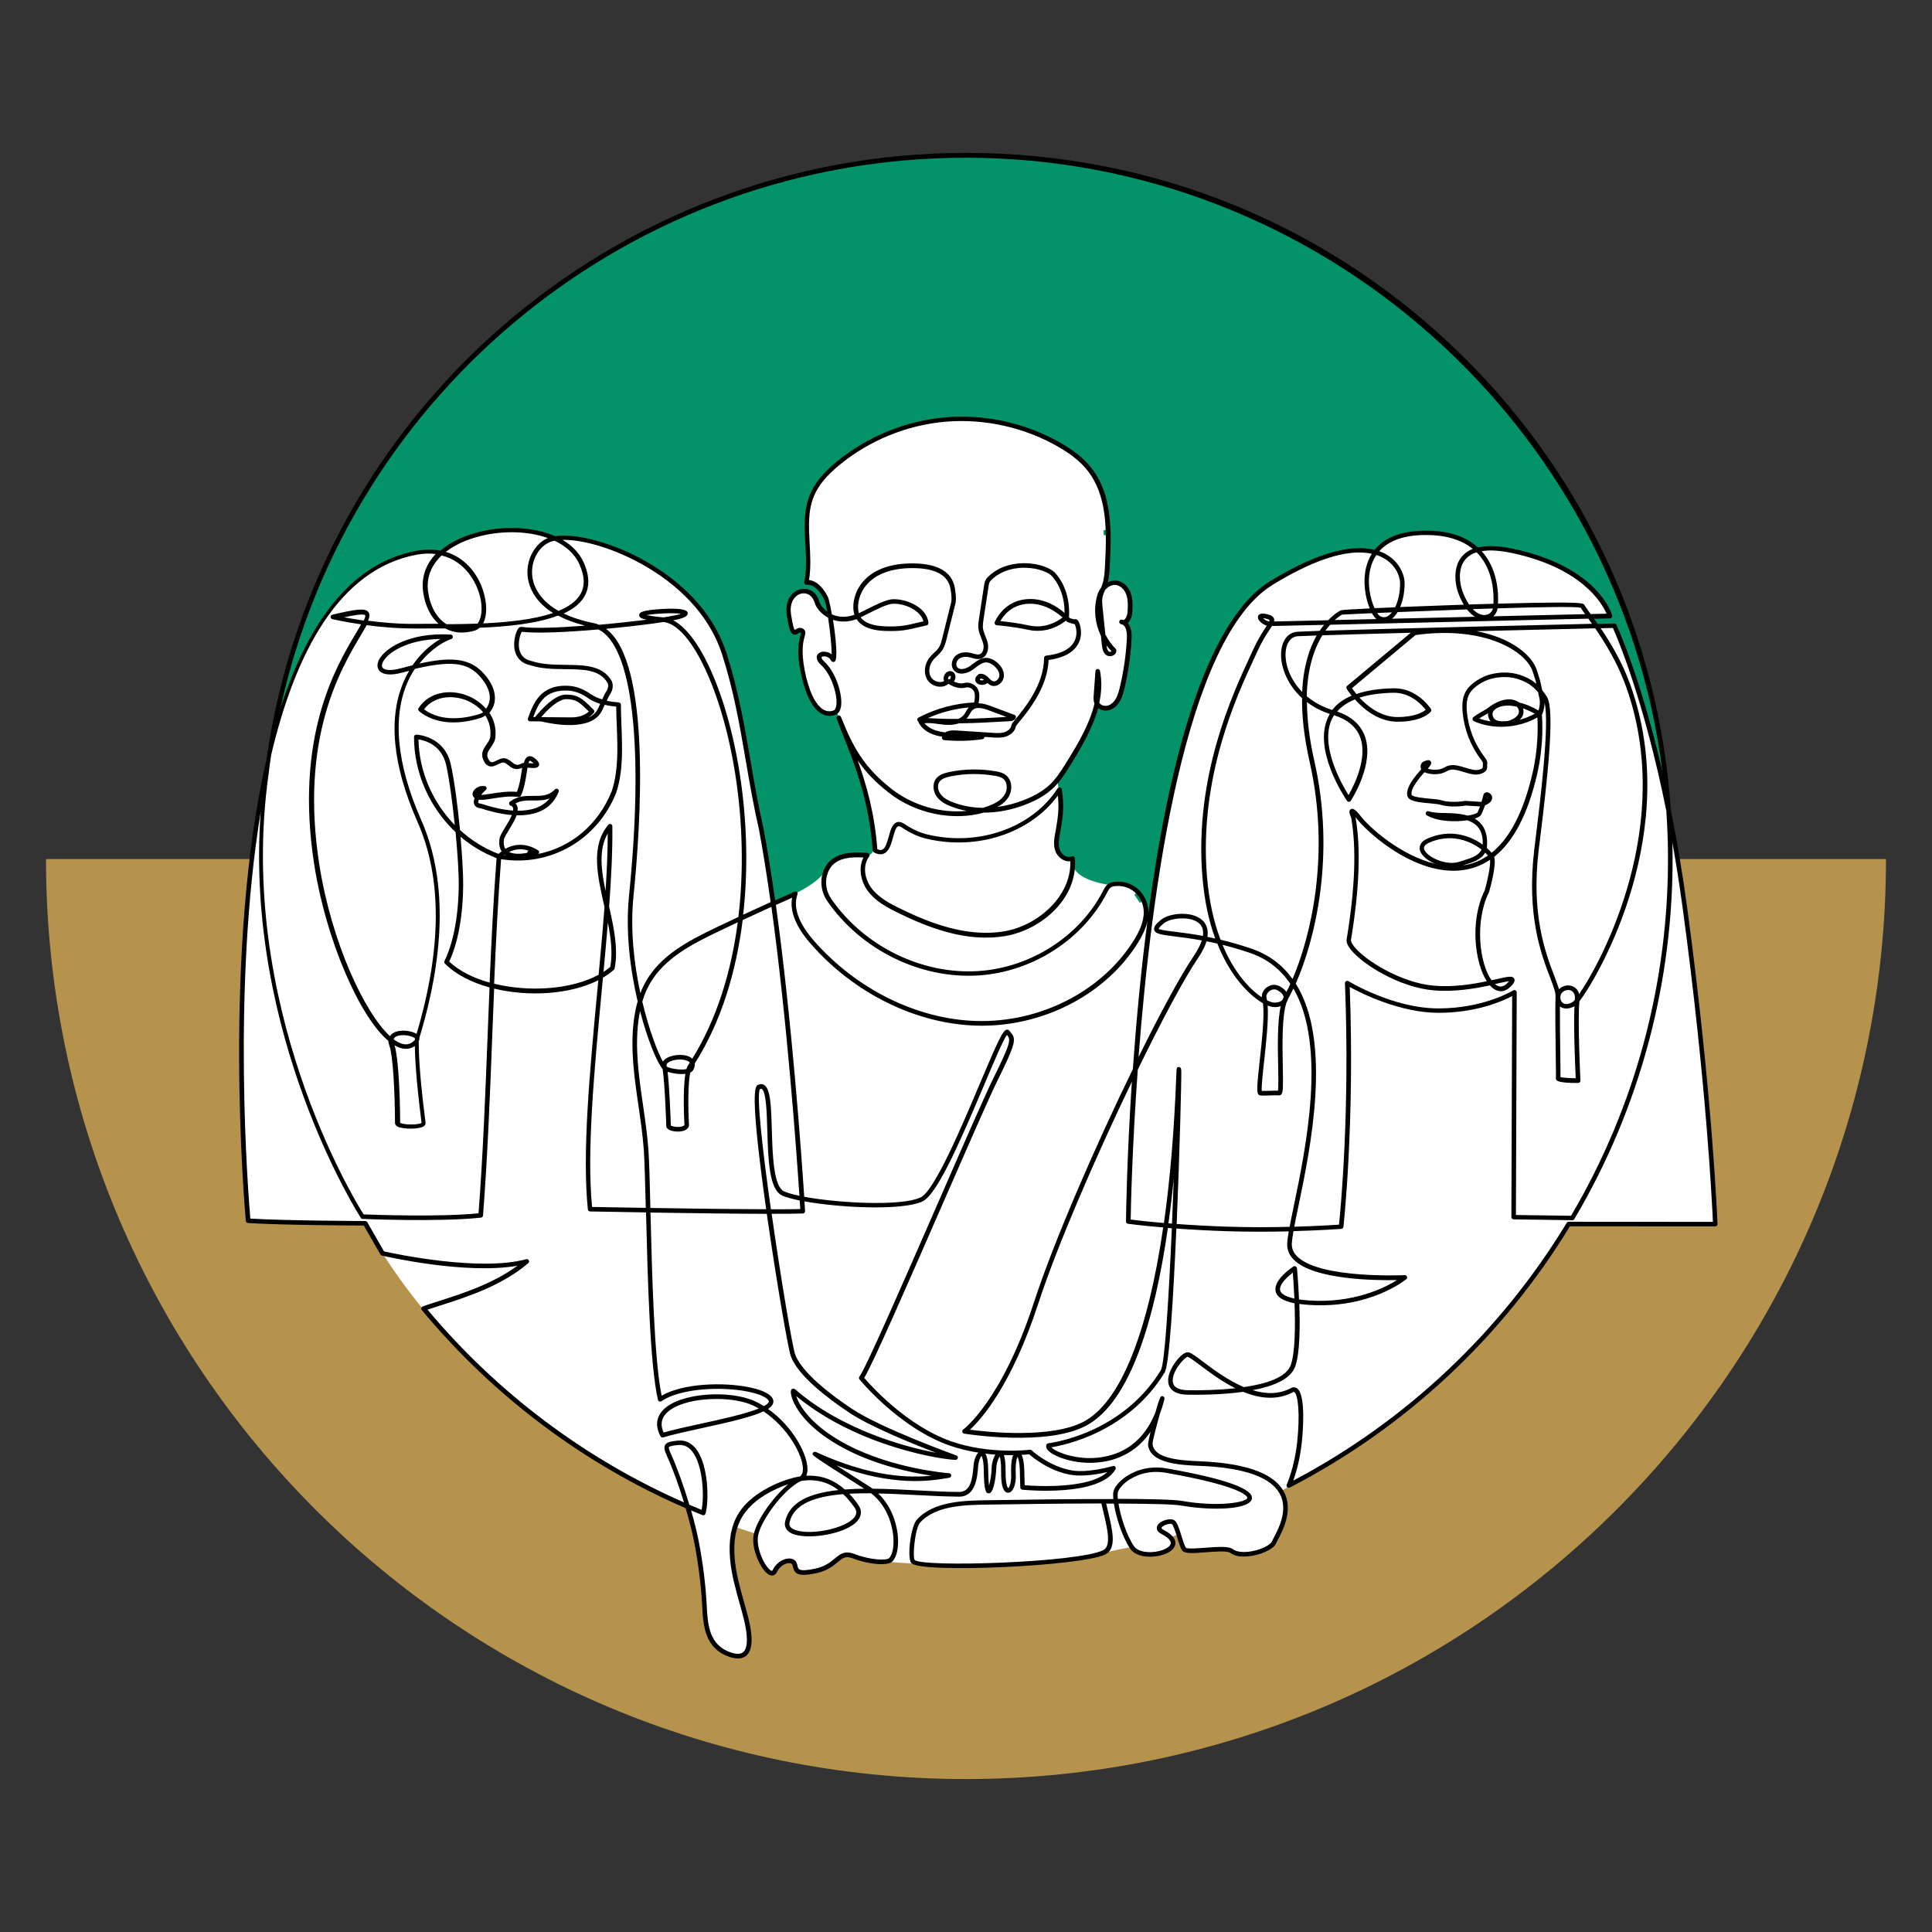 <?xml version="1.0" encoding="UTF-8" standalone="no"?>
<svg height="100%" stroke-miterlimit="10" style="fill-rule:nonzero;clip-rule:evenodd;stroke-linecap:round;stroke-linejoin:round;" version="1.1" viewBox="0 0 420 420" width="100%" xml:space="preserve" xmlns="http://www.w3.org/2000/svg">
<rect x="0" y="0" width="420" height="420" fill="#333333" stroke="none"/>
<defs/>
<g id="Untitled">
<path d="M210 386.75C320.46 386.75 410 297.21 410 186.75L10 186.75C10 297.21 99.54 386.75 210 386.75Z" fill="#b6934d" fill-rule="nonzero" opacity="1" stroke="none"/>
<path d="M57 186.75C57 102.25 125.5 33.75 210 33.75C294.5 33.75 363 102.25 363 186.75C363 271.25 294.5 339.75 210 339.75C125.5 339.75 57 271.25 57 186.75Z" fill="#049268" fill-rule="nonzero" opacity="1" stroke="none"/>
<path d="M340.86 266.35L341.01 266.11L372.89 266.13C372.88 265.86 371.86 238.57 366.33 197.66C365.34 190.32 364.13 183.12 362.75 176.27C362.29 173.48 361.7 171.07 361.03 168.28L360.98 168.09C356.05 146.78 350.99 136.1 350.94 136L347.06 136.09L346.91 135.87C346.64 135.48 346.38 135.11 346.13 134.75L345.59 133.98L350.01 133.87C349.89 133.46 347.03 123.66 329.01 119.77C325.92 119.1 323.37 119 321.44 119.46L321.18 119.52L320.98 119.34C318.25 116.86 314.28 115.67 309.19 115.82C304.59 115.96 301.24 117.3 299.23 119.81L299.03 120.06L298.72 119.98C295.06 119.06 288.22 119.48 276.44 126.69C264.62 133.92 255.55 158.67 250.19 198.26L250.08 199.05L249.23 198.43L249.15 198.31L249.15 198.15C249.11 197.31 248.95 196.52 248.64 195.79L247.78 196.26L246.59 194.49L247.35 193.87C246.12 192.64 244.38 191.97 242.55 192.11C242.19 192.14 241.86 192.22 241.53 192.37L241.39 192.43L241.24 192.4C236.56 191.63 233.87 190.21 233.24 188.17L233.22 188.09L233.22 188.01C233.24 187.49 233.22 187.02 233.18 186.56C232.69 186.8 232.13 186.8 231.56 186.56C230.79 186.23 230.15 185.51 229.89 184.7C229.59 183.74 229.68 182.72 229.81 181.86L230.32 181.81L230.32 181.81L229.83 181.73C229.88 181.45 229.93 181.16 229.98 180.88L230.06 180.45C230.62 177.32 230.82 175.16 230.4 172.12C230.38 171.8 230.36 171.72 230.36 171.72C229.65 170.33 230.04 169.38 230.33 168.94L230.5 168.73C231.12 167.87 231.66 167.02 232.2 166.15C234.5 162.46 237.06 158.17 238.25 153.79L238.44 153.08L239.03 153.52C239.08 153.56 239.14 153.6 239.19 153.63C239.86 154.05 240.75 154.06 241.5 153.67C243.04 152.87 243.56 151.15 243.94 149.59C244.8 146.02 245.32 142.36 245.5 138.69C245.56 137.44 245.3 136.34 244.79 135.75L244.48 135.38L244.84 135.05C245.28 134.65 245.62 133.81 245.66 133.03C245.72 131.8 245.8 130.41 245.37 129.16C244.98 128.03 244.14 127.13 243.18 126.81C242.49 126.59 241.78 126.66 241.06 127.03L240.09 127.54L240.34 126.48C240.62 125.31 240.68 124.09 240.75 122.91C240.87 120.68 240.96 118.47 240.92 116.33L239.92 116.35L239.92 116.35L239.89 115.25L240.89 115.22C240.7 110.22 239.72 105.63 236.77 101.93C235.27 100.05 233.24 98.41 230.39 96.76C222.97 92.47 214.17 90.49 205.63 91.21C197.09 91.92 188.74 95.32 182.14 100.79C179.32 103.12 177.55 105.29 176.56 107.61C175.14 110.95 175.35 114.68 175.56 118.28C175.71 121.05 175.87 123.91 175.32 126.62C176.48 126.5 177.57 127.11 178.58 128.41L178.64 128.51C179.14 129.63 179.3 130.01 179.3 130.26C179.34 130.4 179.75 131.32 180.13 132.09L180.18 132.14L180.34 132.89L180.56 134.13L179.55 133.38C178.6 132.69 177.86 131.73 177.61 130.88C176.97 128.74 175.36 128.29 174.16 128.56C172.58 128.91 171.08 130.63 171.52 133.59C171.89 136.1 172.22 137.25 172.63 137.43C172.8 137.51 172.97 137.43 173.26 137.25C173.59 137.04 173.94 136.83 174.39 137.1L174.59 137.22L174.63 137.45C174.66 137.62 174.61 137.81 174.49 138.24C174.19 139.33 173.64 141.36 174.49 145.75C175.01 148.44 176.25 153.18 178.78 154.67C179.59 155.15 180.46 155.24 181.38 154.94L181.83 154.79L182.08 155.2L182.4 156.03C182.84 157.27 183.37 158.61 183.94 160.04C185.78 164.67 188.25 170.9 189.53 178.69L189.76 180.22C189.85 180.87 189.93 181.52 190.01 182.18C190.15 184.01 189.94 185.14 189.35 185.65C188.97 185.98 188.58 185.92 188.51 185.91C186.31 185.76 182.51 185.48 180.44 187.92C180.29 188.07 180.2 188.17 180.15 188.26L180.06 188.43C179.96 188.59 179.85 188.76 179.76 188.93C178.44 191 175.95 192.84 172.13 194.6C170.96 195.14 169.77 195.6 168.61 195.97L168.05 196.15L167.97 195.57C167.16 189.85 166.33 184.68 165.49 180.19C164.33 175.18 163.48 170.24 162.66 165.45C161.36 157.9 160.03 150.14 157.49 142.21C153.74 130.45 143.35 123.89 137.5 121.02C131.34 118 124.6 116.4 120.74 117.01L120.59 117.03L120.46 116.97C115.76 114.9 109.27 114.63 103.53 116.26C100.46 117.13 97.95 118.4 96.08 120.04L95.9 120.2L95.66 120.15C94.06 119.84 92.32 119.86 90.5 120.2C77.67 122.64 67.91 134 61.48 153.95C61.39 154.23 61.25 154.55 61.07 154.94C60.47 156.27 59.37 158.74 58.49 164.83C48.81 206.62 53.73 262.98 53.95 265.36C60.97 265.83 77.27 265.91 79.1 265.91L79.39 265.91C79.39 265.91 98.51 305.76 149.26 327.38L149.47 327.47L149.54 327.69C150.38 330.53 151.04 333.16 151.45 335.29C152.35 339.99 152.91 344.53 153.13 348.79C153.37 353.32 153.61 358 158.83 359.71C160.23 360.17 161.27 360.09 161.95 359.45C163.11 358.37 163.17 355.65 162.12 351.59C161.85 350.53 161.55 349.47 161.25 348.4C160.36 345.23 159.45 342 159.19 338.7C158.92 335.31 158.71 334.26 159.84 331.96L164.37 333.45C164.13 336.61 166.28 341.57 167.63 341.92C168.06 342.03 168.3 341.74 168.42 341.48C169.08 340.05 170.43 339.33 171.4 339.26C171.97 339.22 172.39 339.39 172.61 339.73C172.76 339.96 172.82 340.23 172.87 340.48C173.07 341.41 173.26 342.28 177.2 341.47C179.52 340.99 182.29 339.07 184.01 337.78C184.01 337.78 186.05 340.28 216.92 340.37C216.92 340.37 234.07 339.74 239.98 337.63C241.28 337.17 246.07 336.29 246.07 336.29L246.26 336.52C247.46 337.92 250.08 338.07 252.01 337.62C253.73 337.22 254.87 336.41 254.98 335.52C255.02 335.23 254.95 334.95 254.79 334.66L254.48 334.12L256.22 333.58L256.37 334.06C256.7 335.13 257.04 336.24 257.39 336.71C257.78 337.23 259.87 337.07 262.09 336.9C264.95 336.68 267.01 336.57 267.73 337.12C269.38 338.4 272.62 337.59 273.26 337.41C275.17 336.88 276.65 335.99 276.96 335.2C277.02 335.05 277.14 334.82 277.3 334.52C278.32 332.6 280.63 328.29 278.7 324.56L278.48 324.13L278.91 323.9C281.34 322.58 283.72 321.18 286.01 319.75L286.32 319.55C308.65 306.69 327.51 288.29 340.89 266.31L340.86 266.35Z" fill="#ffffff" fill-rule="nonzero" opacity="1" stroke="none"/>
<path d="M160.41 360.53C159.89 360.53 159.31 360.43 158.67 360.22C153.13 358.4 152.86 353.33 152.63 348.85C152.41 344.62 151.84 340.1 150.95 335.42C150.53 333.24 149.86 330.58 149.06 327.87C126.93 318.29 107.16 303.45 91.7 284.79C91.6 284.67 91.56 284.5 91.6 284.34C91.64 284.18 91.76 284.06 91.91 284C92.93 283.64 94.11 283.26 95.41 282.84C100.43 281.24 107.12 279.1 112.49 275.16C101.25 277.14 83.8 273.14 83.02 272.95C82.89 272.92 82.77 272.83 82.7 272.71L79.09 266.42C76.76 266.42 60.85 266.33 53.9 265.87C53.66 265.85 53.46 265.66 53.44 265.41C53.12 261.81 48.38 206.45 57.97 164.91C68.71 89.61 133.46 33.25 210 33.24C250.85 33.24 289.26 48.99 318.16 77.6C344.89 104.06 360.69 138.77 363.23 176.15C364.52 182.54 365.75 189.69 366.81 197.58C372.31 238.25 373.36 265.83 373.37 266.1C373.37 266.23 373.32 266.37 373.23 266.46C373.14 266.56 373.01 266.61 372.87 266.61L372.87 266.61L341.28 266.59C326.56 290.76 305.52 310.39 280.41 323.37C280.22 323.47 279.99 323.43 279.84 323.29C279.69 323.14 279.64 322.92 279.73 322.72C279.75 322.68 281.4 319.05 281.99 313.54C282.65 307.41 282.19 303.17 281.37 302.62C281.33 302.59 281.27 302.56 281.11 302.64C277.57 304.53 273.76 304 270.26 302.57C266.12 303.15 261.62 303.25 258.21 303.2C256.07 303.17 254.71 302.53 254.18 301.3C253.41 299.54 254.67 296.96 256.17 295.31C256.82 294.59 257.75 293.78 258.48 294.01C259.11 294.21 260.07 294.93 261.52 296.02C263.74 297.68 266.92 300.07 270.4 301.55C275.22 300.85 279.59 299.47 280.58 296.8C281.57 294.12 281.6 288.19 281.42 283.32C278.99 282.84 277.64 282.01 277.33 280.79C276.69 278.34 280.72 275.63 281.18 275.33C281.33 275.24 281.51 275.22 281.67 275.3C281.83 275.38 281.93 275.53 281.95 275.7C281.98 275.98 282.24 278.85 282.39 282.48C283.01 282.57 283.72 282.65 284.53 282.71C294.21 283.37 300.97 279.99 303.71 278.28C298.94 278.37 285.6 278.23 281.25 273.84C280.23 272.81 279.75 271.6 279.83 270.25C279.87 269.59 279.99 268.73 280.17 267.69C276.16 267.78 271.44 267.81 266.6 267.65C262.48 267.51 258.81 267.3 255.73 267.07C255.08 282.11 254.19 296.73 253.19 298.36C245.26 311.35 231.43 314.17 228.53 314.63C229.14 315.3 231.82 316.62 235.49 316.92C239.06 317.21 247.33 316.74 251.17 307.05C251.53 305.74 251.89 304.59 252.15 304C252.15 303.98 252.15 303.96 252.16 303.95L252.17 303.95C252.26 303.74 252.34 303.61 252.41 303.57C252.59 303.47 252.8 303.49 252.96 303.61C253.23 303.82 253.18 304.02 253.01 304.67C252.77 305.57 252.5 306.4 252.2 307.19C251.44 309.84 250.5 313.38 250.56 313.95C250.92 317.22 256.91 317.49 260.87 317.67C261.35 317.69 261.8 317.71 262.21 317.74C271.28 318.27 276.94 320.43 279.04 324.17C281.29 328.18 278.84 332.78 277.79 334.74C277.62 335.05 277.49 335.29 277.44 335.44C277 336.59 275.06 337.49 273.4 337.95C272.45 338.21 269.22 338.96 267.44 337.57C266.82 337.09 264.12 337.3 262.15 337.45C259.13 337.69 257.53 337.77 257.01 337.06C256.61 336.52 256.27 335.4 255.91 334.22C255.6 333.21 255.08 331.51 254.74 331.31C254.55 331.19 253.66 331.28 252.96 331.7C252.61 331.9 252.49 332.09 252.49 332.17C252.49 332.23 252.61 332.41 253.02 332.63C254.81 333.56 255.64 334.57 255.51 335.65C255.37 336.77 254.12 337.72 252.16 338.17C249.88 338.71 246.87 338.45 245.66 336.63C243.91 333.98 242.6 329.75 242.15 326.87C241.6 326.87 241.04 326.87 240.47 326.87C240.58 327.36 240.7 327.85 240.82 328.34C241.89 332.8 242.8 336.66 240.3 337.91C235.12 340.5 200.04 342.07 198.12 339.8C197.12 338.62 197.99 331.82 199.32 330.36C203 326.31 209.6 326.21 214.9 326.13L215.21 326.13C222.8 326 233.33 325.86 242.03 325.88C241.97 325.27 241.97 324.76 242.03 324.39C242.19 323.39 243.18 322.15 244.6 321.13C246.07 320.08 249.22 318.44 253.71 319.23C266.32 321.46 272.52 323.67 272.15 325.81C271.74 328.14 263.69 328.51 256.76 327.29C255.14 327 249.73 326.89 243.15 326.87C243.58 329.53 244.79 333.52 246.48 336.08C247.38 337.44 249.9 337.68 251.92 337.2C253.39 336.86 254.43 336.18 254.51 335.52C254.59 334.93 253.87 334.19 252.55 333.51C251.85 333.15 251.5 332.71 251.48 332.19C251.48 331.84 251.63 331.32 252.44 330.84C253.27 330.35 254.57 330.06 255.23 330.45C255.86 330.82 256.26 332.01 256.85 333.92C257.16 334.92 257.51 336.06 257.81 336.47C258.16 336.76 260.52 336.58 262.07 336.46C265.12 336.23 267.19 336.12 268.04 336.79C268.97 337.51 270.97 337.59 273.13 337C275.05 336.47 276.3 335.62 276.51 335.09C276.58 334.92 276.72 334.64 276.91 334.28C277.88 332.46 280.16 328.2 278.17 324.66C276.25 321.23 270.86 319.24 262.15 318.73C261.74 318.71 261.3 318.69 260.82 318.67C256.52 318.48 250.02 318.18 249.57 314.07C249.55 313.86 249.78 312.71 250.12 311.24C247.4 315.26 243.78 316.93 240.82 317.59C234.78 318.93 229.04 316.74 227.78 315.24C227.35 314.73 227.39 314.31 227.5 314.05C227.57 313.88 227.73 313.77 227.91 313.75C228.07 313.73 243.78 311.93 252.36 297.87C253.21 296.48 254.09 282 254.75 267.02C254.46 267 254.17 266.97 253.89 266.95C251.12 286.2 245.9 304.76 236.08 309.95C227.55 314.46 210.33 311.78 209.6 311.66C209.4 311.63 209.24 311.48 209.2 311.28C209.15 311.08 209.23 310.88 209.4 310.76C209.48 310.7 217.76 304.61 224.79 283.07C229.13 269.77 238.11 249.16 246.27 232.42C246.96 222.68 247.96 211.6 249.43 200.33C249.1 201.76 248.41 203.29 247.38 204.95C240.5 215.99 227.27 222.98 213.43 222.98C213.04 222.98 212.64 222.98 212.24 222.96C199.14 222.58 185.71 215.96 176.3 205.24C173.03 201.51 171.65 198.12 172.2 195.15C171.02 195.67 169.84 196.2 168.67 196.73C172.14 221.8 174.21 250.74 174.83 260.17C182.5 261.59 195.95 262.24 200.1 260.33C203.14 258.94 209.1 244.84 213.04 235.51C216.93 226.31 218.01 223.96 218.85 223.84C219.07 223.81 219.27 223.89 219.41 224.06L219.6 224.29C220.93 225.84 221.04 226.4 216.79 235.02C214.95 238.75 210.04 250.01 204.84 261.92C197.42 278.92 189.76 296.48 187.87 299.54C189.3 301.21 197.08 309.91 206.75 313.32C215.07 316.25 223.8 315.17 223.88 315.16C224.02 315.14 224.17 315.19 224.28 315.29C224.32 315.33 228.15 318.87 233.1 319.67C236.67 320.25 241.88 318.72 241.93 318.7C242.13 318.64 242.33 318.7 242.46 318.87C242.59 319.03 242.6 319.25 242.5 319.42C239.05 325.46 222.94 323.92 222.25 323.85C222 323.83 221.81 323.62 221.8 323.37L221.72 320.45C221.72 318.13 221.4 317.07 221.2 316.7C221.01 317.08 220.7 318.18 220.82 320.58C220.91 322.33 220.43 323.88 219.67 324.36C219.36 324.55 219.01 324.56 218.71 324.39C217.97 323.98 217.61 322.52 217.64 320.06C217.66 317.77 217.44 316.94 217.32 316.64C217.02 317.03 216.57 318.24 216.58 319.34C216.58 319.39 216.3 324.63 214.96 324.64C214.35 324.61 213.92 324.28 213.86 319.57C213.83 316.88 213.35 316.53 213.34 316.52C213.25 316.6 212.74 317.41 212.63 318.88C212.47 320.98 212.14 325.36 208.54 325.36L208.52 325.36C205.74 325.34 202.68 325.19 199.44 325.02C196.63 324.87 193.74 324.72 190.92 324.67C194.36 327.92 195.05 332.41 195.18 333.86C195.42 336.4 194.94 338.56 193.95 339.49C192.92 340.45 188.85 340.11 185.4 338.78C183.82 338.17 183.21 338.68 182.1 339.6C181.07 340.46 179.8 341.52 177.31 342.03C173.57 342.8 172.72 342.17 172.39 340.65C172.34 340.42 172.29 340.21 172.2 340.06C172.09 339.88 171.83 339.8 171.45 339.82C170.59 339.88 169.44 340.56 168.89 341.75C168.61 342.35 168.1 342.61 167.52 342.47C165.82 342.03 163.51 337.52 163.76 334.21C163.99 331.17 167.83 325.6 171.38 322.64C170.59 322.9 169.76 323.22 168.91 323.61C161.78 326.95 159.11 331.32 159.71 338.72C159.97 341.97 160.87 345.18 161.75 348.29C162.05 349.37 162.35 350.44 162.63 351.52C163.74 355.83 163.63 358.63 162.31 359.86C161.82 360.32 161.2 360.54 160.43 360.54L160.41 360.53ZM150.24 328.37C150.95 330.84 151.55 333.23 151.93 335.23C152.83 339.95 153.4 344.52 153.62 348.79C153.85 353.15 154.08 357.66 158.98 359.26C160.19 359.66 161.08 359.61 161.61 359.11C162.61 358.17 162.62 355.55 161.64 351.73C161.37 350.66 161.07 349.59 160.77 348.52C159.89 345.36 158.97 342.1 158.7 338.76C158.06 330.88 160.89 326.22 168.48 322.67C170.4 321.81 172.19 321.24 173.86 320.97C174.31 320.73 174.54 320.19 174.55 319.39C174.58 316.35 171.25 310.33 165.99 306.82C163.45 308.02 158.79 309.11 152.68 310.44C149.43 311.15 146.35 311.82 144.17 312.48C143.95 312.55 143.7 312.45 143.59 312.24C142.14 309.53 143.08 307.65 144.13 306.54C147.84 302.65 158.91 302.15 164.16 304.64C164.82 304.95 165.46 305.3 166.07 305.68C166.62 305.38 166.99 305.08 167.12 304.79C167.16 304.69 167.17 304.6 167.08 304.46C166.65 303.75 165.13 303.07 162.91 302.59C156.93 301.31 147.82 301.82 143.79 304.61C143.65 304.7 143.48 304.72 143.33 304.66C143.18 304.6 143.06 304.47 143.03 304.31C141.27 296.64 140.79 277.58 140.44 263.57C133.57 263.46 128.42 263.36 128.28 263.36C128.03 263.36 127.82 263.16 127.8 262.92C126.53 250.75 128.21 232.89 129.83 215.62C129.91 214.77 129.99 213.93 130.07 213.09C123.94 216.19 114.96 216.75 107.42 214.91C107.28 218.37 107.15 221.81 107.01 225.22C106.52 238.01 106.01 251.23 105.01 264.24C104.99 264.48 104.81 264.67 104.57 264.7C95.63 265.69 78.99 264.99 78.83 264.98C78.67 264.98 78.52 264.89 78.44 264.76C78.17 264.35 53.06 225.13 56.68 176.46C50.4 214.73 53.95 259.39 54.42 264.91C62.09 265.38 79.23 265.44 79.41 265.44C79.59 265.44 79.75 265.54 79.84 265.69L83.48 272.04C85.66 272.53 104.23 276.5 114.39 273.74C114.61 273.68 114.85 273.78 114.96 273.99C115.07 274.2 115.02 274.45 114.84 274.6C109.09 279.53 101.37 282 95.74 283.8C94.73 284.12 93.79 284.42 92.94 284.71C108.06 302.78 127.25 317.19 148.7 326.62C147.55 322.88 146.2 319.15 144.97 316.47C144.48 315.41 144.27 314.68 144.59 314.12C144.97 313.47 145.89 313.33 147.36 313.18C148.9 313.02 150.21 313.61 151.26 314.91C154.14 318.51 154.13 326.71 153.35 329.08C153.31 329.21 153.21 329.32 153.09 329.37C152.97 329.43 152.82 329.43 152.7 329.37C151.89 329.04 151.08 328.71 150.27 328.37L150.24 328.37ZM174.18 321.93C170.28 323.7 164.97 331.09 164.74 334.26C164.51 337.34 166.69 341.2 167.76 341.48C167.83 341.5 167.88 341.51 167.98 341.31C168.73 339.7 170.26 338.88 171.38 338.81C172.12 338.75 172.72 339.01 173.04 339.5C173.24 339.8 173.31 340.13 173.37 340.42C173.52 341.13 173.66 341.75 177.12 341.03C179.36 340.57 180.53 339.59 181.47 338.81C182.63 337.84 183.63 337 185.76 337.83C189.29 339.19 192.74 339.24 193.27 338.74C193.9 338.16 194.42 336.44 194.19 333.93C194.05 332.46 193.31 327.64 189.36 324.62C187.73 324.62 186.14 324.64 184.62 324.72C185.3 325.43 185.95 326.24 186.59 327.15C187.4 328.31 187.34 329.54 186.41 330.62C183.83 333.61 175.15 334.88 172.04 333.32C170.92 332.76 170.44 331.85 170.68 330.76C171.66 326.38 176.26 324.57 182.26 323.93C179.9 322.12 177.27 321.47 174.18 321.93ZM239.44 326.84C230.75 326.85 220.96 326.99 215.2 327.08L214.89 327.08C209.78 327.16 203.42 327.26 200.03 330.99C198.91 332.23 198.33 338.45 198.85 339.13C200.67 340.77 234.39 339.71 239.83 336.99C241.63 336.09 240.76 332.42 239.83 328.53C239.7 327.97 239.56 327.4 239.43 326.83L239.44 326.84ZM183.3 324.81C177.23 325.31 172.56 326.9 171.64 330.96C171.55 331.36 171.54 331.95 172.47 332.42C175.49 333.94 183.49 332.45 185.64 329.96C186.28 329.22 186.32 328.5 185.76 327.71C184.96 326.58 184.14 325.61 183.29 324.8L183.3 324.81ZM149.88 327.13C150.76 327.51 151.64 327.88 152.52 328.23C153.12 325.47 152.87 318.51 150.46 315.51C149.62 314.47 148.64 314.02 147.43 314.14C146.83 314.2 145.57 314.33 145.42 314.59C145.33 314.74 145.47 315.23 145.84 316.04C147.17 318.95 148.65 323.08 149.86 327.12L149.88 327.13ZM243 325.84C249.77 325.86 255.23 325.98 256.92 326.28C264.69 327.65 270.97 326.64 271.16 325.61C271.16 325.59 271.35 323.33 253.53 320.18C249.39 319.44 246.51 320.95 245.16 321.91C243.8 322.88 243.08 323.94 242.99 324.52C242.94 324.83 242.95 325.29 243 325.85L243 325.84ZM189.68 323.63C192.89 323.66 196.24 323.83 199.47 324C202.7 324.17 205.74 324.33 208.5 324.34L208.52 324.34C210.99 324.34 211.42 321.47 211.62 318.78C211.71 317.55 212.1 316.32 212.71 315.79C210.67 315.47 208.52 314.98 206.39 314.23C195.45 310.37 186.92 299.97 186.84 299.86C186.69 299.68 186.69 299.41 186.84 299.23C188.12 297.68 196.51 278.46 203.91 261.5C209.11 249.57 214.03 238.3 215.88 234.55C219.89 226.43 219.74 225.98 218.89 224.97C218.06 226.12 215.96 231.07 213.94 235.87C208.44 248.88 203.63 259.77 200.5 261.2C196.16 263.19 182.79 262.6 174.88 261.16C174.96 262.48 175.01 263.22 175.01 263.28C175.01 263.41 174.97 263.54 174.88 263.64C174.79 263.74 174.66 263.8 174.53 263.8C173.09 263.85 170.71 263.88 167.75 263.87C169.77 278.08 172.27 292.85 172.87 294.47C174 297.53 178.39 301.73 185.23 306.28C191.61 310.53 207.75 316.34 207.91 316.4C208.13 316.48 208.27 316.71 208.23 316.94C208.19 317.17 208 317.35 207.76 317.36C207.73 317.36 207.7 317.36 207.67 317.36C205.4 317.36 186.73 314.75 173.1 303.5C173.72 305.49 176.25 309.91 184.08 314.04C194.2 319.37 206.21 320.26 206.33 320.27C206.58 320.29 206.78 320.49 206.79 320.74C206.8 320.99 206.62 321.21 206.37 321.25L205.77 321.35C202.18 321.94 194.32 323.23 181.82 318.56C184.45 320.25 187.58 322.25 189.11 323.22C189.31 323.35 189.5 323.48 189.69 323.61L189.68 323.63ZM176.05 320.8C178.9 320.8 181.39 321.79 183.65 323.8C185 323.7 186.42 323.65 187.87 323.63C180.75 319.1 178.06 317.39 177.12 316.62L176.96 316.55L176.98 316.51C176.55 316.14 176.61 316.03 176.7 315.86C176.83 315.63 177.14 315.55 177.37 315.65C189.34 321.14 197.63 321.3 202.5 320.81C198.06 320.13 190.41 318.52 183.6 314.92C173.88 309.8 171.86 304.11 171.92 302.52C171.93 302.13 172.12 301.97 172.27 301.91C172.45 301.83 172.69 301.88 172.83 302C182.92 310.77 196.57 314.52 203.45 315.81C198.17 313.78 189.16 310.12 184.65 307.12C179.69 303.82 173.46 299 171.92 294.83C171.35 293.3 168.9 279.18 166.84 264.87C166.79 264.54 166.75 264.21 166.7 263.88C159.5 263.86 149.44 263.72 141.41 263.6C141.75 277.16 142.21 295.44 143.83 303.41C148.43 300.73 157.23 300.38 163.11 301.63C164.89 302.01 167.17 302.72 167.92 303.95C168.16 304.35 168.2 304.78 168.02 305.19C167.85 305.57 167.5 305.94 166.96 306.29C172.32 310.05 175.57 316.14 175.54 319.4C175.54 319.99 175.43 320.45 175.27 320.81C175.53 320.79 175.79 320.79 176.05 320.79L176.05 320.8ZM218.23 316.31C218.46 316.9 218.63 317.99 218.61 320.05C218.59 322.6 219.02 323.42 219.18 323.51C219.37 323.42 219.9 322.33 219.82 320.62C219.77 319.61 219.74 317.48 220.26 316.34C219.64 316.34 218.96 316.34 218.23 316.32L218.23 316.31ZM222.77 322.88C225.15 323.07 236.68 323.76 240.73 320.01C238.85 320.45 235.54 321.05 232.91 320.63C228.2 319.87 224.57 316.88 223.74 316.15C223.44 316.18 222.87 316.23 222.08 316.27C222.6 317.29 222.69 319.2 222.69 320.42L222.76 322.88L222.77 322.88ZM214.19 316C214.6 316.6 214.81 317.77 214.83 319.54C214.85 321.32 214.93 322.36 215.01 322.95C215.28 321.99 215.56 320.36 215.56 319.33C215.56 318.32 215.89 317 216.39 316.22C215.69 316.17 214.95 316.1 214.19 316.01L214.19 316ZM281.3 301.6C281.53 301.6 281.75 301.67 281.94 301.8C284.01 303.19 283.18 311.92 282.99 313.65C282.58 317.44 281.71 320.32 281.15 321.87C305.66 308.93 326.19 289.58 340.59 265.84C340.68 265.69 340.84 265.6 341.01 265.6L341.01 265.6L372.37 265.62C372.2 261.66 370.92 235.28 365.84 197.71C365.14 192.53 364.37 187.67 363.56 183.13C363.58 183.85 363.59 184.58 363.6 185.3C363.87 213.41 356.49 240.98 342.24 265.02C342.15 265.17 341.99 265.26 341.81 265.26L341.81 265.26L329.05 265.08C328.78 265.08 328.56 264.85 328.56 264.58L328.73 216.54C326.74 217.59 321.02 220.18 312.73 220.18C304.44 220.18 295.96 215.97 293.42 214.56C294.54 244.27 292.07 266.49 292.05 266.71C292.02 266.95 291.83 267.13 291.59 267.15C291.52 267.15 287.29 267.47 281.19 267.64C281 268.73 280.87 269.62 280.83 270.28C280.77 271.35 281.14 272.28 281.97 273.11C286.88 278.06 305.19 277.21 305.38 277.2C305.59 277.18 305.79 277.32 305.87 277.52C305.95 277.72 305.89 277.95 305.72 278.08C305.4 278.34 297.66 284.57 284.49 283.67C283.76 283.62 283.08 283.55 282.46 283.46C282.64 288.38 282.59 294.31 281.55 297.12C280.55 299.83 276.8 301.37 272.32 302.21C275.11 303.07 278.01 303.18 280.68 301.74C280.9 301.62 281.11 301.57 281.32 301.57L281.3 301.6ZM210.84 310.81C214.81 311.33 228.56 312.77 235.6 309.05C243.51 304.87 249.49 289.97 252.87 266.84C248.06 266.43 245.26 266.04 245.21 266.04C244.96 266.01 244.78 265.79 244.78 265.54C244.8 264.01 244.96 251.8 246.06 235.14C238.19 251.5 229.77 270.94 225.72 283.36C219.84 301.37 213.21 308.65 210.85 310.81L210.84 310.81ZM155.77 304.12C151.38 304.12 146.84 305.14 144.84 307.24C143.72 308.41 143.53 309.82 144.27 311.42C146.45 310.79 149.37 310.15 152.45 309.48C156.67 308.56 162.02 307.39 164.96 306.2C164.56 305.97 164.14 305.75 163.72 305.55C161.72 304.6 158.77 304.12 155.76 304.12L155.77 304.12ZM258.18 294.96C257.64 294.97 254.94 297.8 254.94 300.1C254.94 301.47 256.04 302.19 258.23 302.22C260.74 302.26 264.67 302.22 268.55 301.79C265.56 300.29 262.89 298.29 260.94 296.82C259.72 295.9 258.66 295.11 258.19 294.96L258.18 294.96ZM281.04 276.66C279.81 277.6 277.98 279.32 278.3 280.54C278.43 281.03 279.03 281.79 281.39 282.3C281.28 279.85 281.13 277.77 281.04 276.66ZM255.77 266.08C258.85 266.31 262.51 266.52 266.63 266.66C271.54 266.83 276.31 266.8 280.35 266.7C280.6 265.37 280.93 263.81 281.28 262.08C283.82 249.87 288.5 227.39 281.17 214.9C280.78 215.73 280.39 216.47 280.03 217.11C280.03 217.12 280.02 217.13 280.01 217.14C279.98 217.28 279.94 217.39 279.91 217.47C279.86 217.6 279.79 217.72 279.71 217.83C278.64 220.81 278.78 227.37 278.87 231.84C278.96 236.34 278.94 237.53 278.52 237.94C278.42 238.04 278.25 238.13 278.08 238.12C277.42 238.09 276.7 238.12 276 238.14C275.23 238.17 274.5 238.19 273.97 238.14C273.84 238.13 273.64 238.02 273.56 237.91C273.14 237.4 273.29 235.73 273.84 230.7C274.32 226.33 274.91 221 274.57 218.1C271.86 216.55 267.62 212.64 264.64 205.13C263.82 204.94 263.04 204.77 262.29 204.63C261.97 205.68 261.37 206.93 260.37 208.39C257.37 212.81 252.54 221.87 247.34 232.54C246.1 249.64 245.84 262.59 245.8 265.12C246.76 265.24 249.29 265.55 253.03 265.87C254.36 256.49 255.26 245.79 255.71 233.93C255.78 231.97 255.78 231.97 256.28 231.97C256.77 231.97 256.78 232.41 256.8 232.87C256.85 234.61 256.46 250.42 255.8 266.08L255.77 266.08ZM281.67 213.8C289.69 226.51 284.86 249.74 282.25 262.29C281.91 263.92 281.6 265.4 281.36 266.68C286.26 266.54 289.91 266.31 291.09 266.23C291.42 263.04 293.5 241.6 292.38 213.74C292.38 213.56 292.47 213.38 292.63 213.29C292.79 213.2 292.99 213.2 293.14 213.29C293.24 213.35 302.82 219.22 312.72 219.22C322.62 219.22 328.89 215.34 328.96 215.3C329.11 215.2 329.31 215.2 329.46 215.29C329.62 215.38 329.72 215.54 329.72 215.73L329.55 264.13L341.53 264.3C355.59 240.48 362.87 213.18 362.6 185.34C362.57 182.29 362.45 179.26 362.24 176.25C357.33 151.95 351.57 138.6 350.63 136.51C350.17 136.51 349.26 136.54 347.98 136.57C350.11 139.73 352.65 143.93 354.41 148.84C365.76 180.45 347.85 211.75 343.35 217.68C342.93 221.89 343.57 234.77 343.57 234.9C343.57 235.04 343.53 235.17 343.44 235.27C343.28 235.44 343.02 235.43 342.8 235.43C338.82 235.43 338.46 234.93 338.34 234.77C338.22 234.61 338.19 234.41 338.25 234.22C338.27 234.01 338.23 231.61 338.2 229.08C338.14 224.99 338.06 219.38 338.16 216.56C338.19 215.7 337.69 214.38 336.99 212.55C335.05 207.47 331.81 198.96 333.55 184.57L333.8 182.55C334.83 174.14 336.91 157.21 335.77 152.78C335.77 154.19 335.27 155.24 335.25 155.3C335.23 155.34 335.21 155.37 335.19 155.4C335.3 156.67 335.63 161.95 334.15 168.34C332.15 176.96 329.03 182.96 324.82 186.27C325.37 187.96 324 192.91 323.71 193.91C320.47 200.44 321.69 209.6 324.25 213.1C324.6 213.02 324.93 212.95 325.25 212.88C327.82 212.3 328.78 212.08 329.16 212.71C329.47 213.22 328.99 213.8 328.78 214.06C327.12 216.06 325.57 215.52 324.8 215.02C324.49 214.82 324.18 214.54 323.89 214.21C320.72 214.89 316.25 215.69 311.64 215.29C304.27 214.66 296.16 209.66 293.58 206.35C292.93 205.51 292.65 204.79 292.75 204.21C294.58 193.11 294.9 184.47 293.74 177.78C293.38 176.94 293.14 176.23 293.64 175.92C293.93 175.74 294.34 175.66 295.49 177.02C297.78 180.11 304.67 186 311.97 187.78C310.42 187.12 309.16 186.12 308.76 185.08C308.55 184.54 308.29 183.18 310.37 182.27C315.45 180.06 319.77 181.77 322.33 183.62C322.41 181.9 322.01 180.57 321.15 179.64C320.57 179.02 319.81 178.6 318.97 178.32C316.45 178.7 312.72 178.65 310.32 177.33L310.22 177.28C309.99 177.16 309.87 176.88 309.97 176.64C310.07 176.4 310.35 176.28 310.61 176.37C310.9 176.47 311.77 176.7 313.5 176.74L314.12 176.74C315.53 176.78 317.38 176.81 319.05 177.31C320.21 177.12 321.04 176.85 321.21 176.61C321.43 176.11 321.6 175.69 321.75 175.31L318.66 175.12C318.2 175.2 315.37 175.63 313.18 174.96C312.67 174.8 311.73 174.72 310.74 174.63C308.37 174.41 306.13 174.21 305.92 172.92C305.63 171.11 307.5 168.91 308.96 167.24C308.84 167 308.79 166.72 308.83 166.45C308.89 166.02 309.18 165.67 309.61 165.49C310.05 165.32 310.7 165.05 311.03 165.51C311.31 165.91 311.08 166.29 310.39 167.1C311.25 167.4 312.63 167.4 313.38 167.12C313.76 166.98 313.96 166.87 314.13 166.77C314.43 166.6 314.69 166.46 315.45 166.35C316.32 166.23 317.39 166.54 318.51 166.88C319.59 167.2 320.7 167.53 321.4 167.36C322.39 167.11 322.38 166.89 322.36 166.51C322.36 166.35 322.34 166.18 322.38 165.99C322.43 165.78 322.18 165.46 322.01 165.22C319.74 162.23 318.34 158.69 317.97 154.96C317.75 152.74 318.05 151.13 318.9 149.9C319.92 148.43 322.18 147.1 323.78 146.66C326.08 146.03 328.38 146.05 330.43 146.72C331.81 147.17 332.95 147.77 333.8 148.51C333.8 148.51 333.87 148.56 333.99 148.66L333.86 148.08C333.67 147.53 333.47 146.89 333.27 146.2C331.95 141.66 322.92 135.95 307.73 138.05L293.91 149.6C294.11 149.89 294.44 150.34 294.88 150.87C297.07 150.11 299.76 149.69 302.95 149.63C303.01 149.63 303.07 149.63 303.14 149.63C308.12 149.63 310.96 153.94 311.08 154.13C311.2 154.31 311.18 154.54 311.05 154.71C310.98 154.8 309.26 156.9 303.83 156.9C299.66 156.9 296.42 154.14 294.56 152.05C292.92 152.7 291.63 153.58 290.69 154.68C293.76 155.73 295.78 157.52 296.69 159.99C298.89 165.96 293.86 173.75 293.65 174.08C293.56 174.22 293.41 174.3 293.24 174.3L293.24 174.3C293.08 174.3 292.92 174.22 292.83 174.09C292.52 173.64 285.16 162.88 288.83 155.68C288.91 155.52 289 155.36 289.09 155.21C287.14 154.57 285.5 153.67 284.12 152.62C284.14 156.23 284.6 160.47 285.73 165.45C290.42 186.12 285.8 204.51 281.69 213.81L281.67 213.8ZM254.01 265.94C254.26 265.96 254.52 265.98 254.78 266C254.92 262.71 255.05 259.41 255.17 256.23C254.84 259.44 254.46 262.7 254.01 265.94ZM79.11 264C81.22 264.08 95.71 264.61 104.03 263.76C105.01 250.9 105.51 237.83 106 225.19C106.13 221.71 106.27 218.2 106.42 214.66C102.52 213.58 99.08 211.85 96.71 209.47C96.55 209.31 96.52 209.06 96.63 208.87C96.66 208.82 99.65 203.57 99.73 192.37C99.75 189.8 99.47 185.45 99.04 180.9C93.46 175.64 90 168.1 90 160.2C90 160.07 90.05 159.94 90.15 159.84C90.25 159.75 90.38 159.69 90.51 159.7C90.57 159.7 96.58 159.95 97.98 166.09C98.73 169.38 99.48 175.02 100 180.44C102.43 182.67 105.26 184.45 108.38 185.63C108.6 185.43 108.82 185.24 109.05 185.07C108.59 184.38 108.43 183.48 108.58 182.38C108.66 181.76 109.18 180.9 109.84 179.82C110.33 179.02 110.92 178.04 111.28 177.18C108.8 176.98 106.34 176.33 104.41 175.69C103.79 175.66 103.28 175.35 103.09 174.85C102.94 174.47 102.97 174.02 103.18 173.51C103.06 173.42 102.95 173.3 102.88 173.18C102.64 172.78 102.69 172.28 103.01 171.84C103.2 171.57 103.49 171.32 103.86 171.14C104.23 170.9 104.81 170.78 105.55 170.93L105.55 170.93L105.55 170.93L105.55 170.93L105.55 170.93L105.55 170.93L105.55 170.93L105.55 170.93L105.55 170.93L105.55 170.93L105.55 170.93L105.55 170.93L105.55 170.93L105.55 170.93L105.55 170.93L105.55 170.93L105.55 170.93L105.55 170.93L105.55 170.93L105.55 170.93L105.55 170.93L105.55 170.93L105.55 170.93L105.55 170.93L105.55 170.93L105.55 170.93L105.55 170.93L105.55 170.93L105.55 170.93L105.55 170.93L105.55 170.93L105.55 170.93L105.55 170.93C105.55 170.93 105.58 170.94 105.59 170.95L105.59 170.95L105.59 170.95L105.59 170.95L105.59 170.95L105.59 170.95L105.59 170.95L105.59 170.95L105.59 170.95L105.59 170.95L105.59 170.95L105.59 170.95L105.59 170.95L105.59 170.95L105.59 170.95L105.59 170.95L105.59 170.95L105.59 170.95L105.59 170.95L105.59 170.95L105.59 170.95L105.59 170.95L105.59 170.95L105.59 170.95L105.59 170.95C105.68 171.02 105.74 171.11 105.77 171.23C105.81 171.4 105.76 171.58 105.63 171.7L105.63 171.7L105.63 171.7C105.18 172.13 104.84 172.49 104.59 172.81C104.78 172.81 104.99 172.79 105.24 172.76C105.77 172.69 106.29 172.61 106.81 172.53C108.61 172.25 110.46 171.97 112.37 172.15C112.93 170.76 113.18 169.13 113.38 167.8C113.43 167.48 113.48 167.18 113.52 166.9C112.08 167.61 111.16 166.88 110.49 166.35C110.11 166.05 109.79 165.8 109.41 165.76C109.14 165.76 108.72 165.93 108.33 166.13C107.69 166.45 106.96 166.81 106.23 166.52C105.7 166.31 105.3 165.82 104.99 165C104.49 163.68 105.17 162.7 105.77 161.82C106.16 161.25 106.54 160.71 106.59 160.11C106.76 158.31 106.3 156.79 105.51 155.55C105.17 155.79 104.79 155.98 104.39 156.1C99.08 157.77 94.23 157.22 91.09 154.58C90.9 154.42 90.86 154.14 90.99 153.93C93.38 150.31 97.85 149.89 101.22 151.08C102.78 151.63 104.42 152.63 105.65 154.07C105.97 153.67 106.22 153.19 106.35 152.66C106.81 150.84 105.97 148.72 103.99 146.69C101.36 144 97.84 143.61 90.18 145.41C89.66 146.21 89.16 147.08 88.72 148.05C85.22 155.69 86.21 166.13 91.56 178.25C96.99 190.54 96.93 206.24 91.38 224.91C91.3 225.17 91.23 225.42 91.17 225.63C91.21 225.87 91.16 226.12 91.02 226.35C91.03 232.25 91.95 239.61 92.51 244.02C92.54 244.23 92.51 244.56 92.13 244.83C91.1 245.55 87.56 245.5 86.44 244.91C85.97 244.66 85.87 244.34 85.87 244.11C85.84 237.3 85.44 229.44 84.62 227.22C84.49 226.86 84.42 226.54 84.41 226.26C78.13 221.02 70.86 204.24 68.32 188.02C63.96 160.15 73.06 144.88 77.44 137.55C77.81 136.93 78.19 136.3 78.5 135.73C74.8 135.19 72.3 134.61 72.25 134.59C72.03 134.54 71.87 134.34 71.87 134.11C71.87 133.88 72.03 133.68 72.25 133.63C77.44 132.41 79.4 132.14 80.09 133.07C80.42 133.52 80.37 134.11 80.01 134.94C83.01 135.33 86.6 135.66 90.24 135.62C91.27 135.62 92.4 135.61 93.59 135.61C94.15 135.61 94.73 135.61 95.33 135.61C93.57 134.04 92.37 131.56 91.98 128.63C91.57 125.53 92.55 122.73 94.72 120.44C93.44 120.27 92.03 120.31 90.46 120.61C73.72 123.8 64.21 141.83 58.94 164.16C58.73 165.57 58.54 166.99 58.37 168.41C51.37 218.49 76.87 260.54 78.98 263.91L79.11 264ZM167.59 262.89C170.26 262.89 172.49 262.88 173.97 262.84C173.95 262.44 173.91 261.81 173.85 260.98C172.3 260.66 171.02 260.31 170.14 259.95C167.18 258.72 166.99 252.06 166.8 245.63C166.69 241.73 166.56 237.31 165.61 236.73C165.57 236.7 165.47 236.64 165.21 236.76C164.39 237.9 165.77 250.03 167.59 262.9L167.59 262.89ZM141.39 262.6C149.37 262.73 159.37 262.86 166.56 262.88C162.87 236.75 164.21 236.12 164.78 235.85C165.4 235.56 165.85 235.7 166.13 235.87C167.46 236.69 167.63 240.1 167.79 245.59C167.95 251.14 168.15 258.04 170.52 259.03C171.3 259.36 172.43 259.67 173.79 259.95C173.15 250.3 171.11 221.87 167.7 197.14C165.61 198.09 163.53 199.05 161.45 200.01C160.06 211.19 156.81 222.09 151.04 231.19C151.08 231.55 151.01 231.99 150.75 232.52C150.61 232.8 150.38 233.02 150.05 233.18C149.53 235.59 149.58 241.02 149.78 244.61C149.78 244.66 149.78 244.71 149.77 244.76C149.59 245.46 148.87 245.89 147.75 245.98C146.82 246.05 145.23 245.86 144.89 245.05C144.87 244.99 144.85 244.93 144.85 244.87C144.85 244.77 144.54 235.38 144.04 232.39C142.88 231.04 140.82 226.23 139.14 219.79C139 220.46 138.89 221.16 138.79 221.89C138 227.98 138.91 234.22 139.79 240.26C140.25 243.43 140.73 246.72 140.96 249.96C141.14 252.45 141.26 257.13 141.39 262.61L141.39 262.6ZM128.72 262.38C130.11 262.41 134.65 262.49 140.39 262.58C140.25 257.14 140.13 252.48 139.96 250.02C139.73 246.81 139.26 243.55 138.8 240.39C137.91 234.29 136.99 227.97 137.8 221.75C137.99 220.29 138.26 218.95 138.62 217.7C137.02 210.88 135.95 202.6 136.74 194.77C140.03 162.19 137.48 140.39 130.08 136.84C123.37 137.42 116.64 137.74 113.43 137.34C113.11 137.84 112.48 139.8 112.97 141.46C113.33 142.68 114.21 143.43 115.58 143.71C117.87 144.47 120.42 144.5 122.89 144.53C127.02 144.58 130.92 144.62 132.91 147.94L132.98 148.06C133.4 148.97 133.22 150.07 132.54 151.06C132.39 151.28 132.15 151.78 131.9 152.34C132.91 152.56 133.78 152.63 134.22 152.67C134.38 152.68 134.5 152.7 134.56 152.71C134.8 152.75 134.98 152.96 134.98 153.2C134.98 154.66 135.04 156.16 135.1 157.74C135.29 162.66 135.49 167.74 133.95 172.36C129.85 182.61 119.62 188.48 108.93 186.78C108.25 195.77 107.8 204.87 107.42 213.85C115.01 215.72 124.22 215.13 130.14 211.9C130.61 206.82 131.06 201.88 131.41 197.18C131.39 197.07 131.36 196.96 131.34 196.86C129.83 190.18 128.41 183.86 132.24 179.3C132.37 179.14 132.59 179.08 132.79 179.15C132.99 179.22 133.12 179.4 133.12 179.61C133.18 184.81 132.89 190.74 132.42 197.11C133.45 201.68 134.45 206.38 133.61 210.55C133.59 210.66 133.53 210.75 133.45 210.83C132.74 211.45 131.95 212.02 131.08 212.52C130.98 213.58 130.88 214.64 130.78 215.71C129.18 232.73 127.53 250.32 128.71 262.38L128.72 262.38ZM145.83 244.68C146.08 244.87 147.19 245.11 148.1 244.92C148.46 244.84 148.71 244.71 148.79 244.56C148.72 243.34 148.42 236.91 149 233.45C147.79 233.59 146.17 233.35 145.13 233.01C145.55 236.43 145.8 243.53 145.83 244.68ZM86.99 244.1C87.19 244.22 87.91 244.44 89.23 244.45C90.55 244.47 91.4 244.27 91.65 244.13C91.12 239.89 90.28 233.13 90.18 227.39C89.31 228 88.29 228.16 87.2 227.86C86.73 227.73 86.26 227.52 85.77 227.23C86.62 229.99 86.96 237.93 86.99 244.1ZM274.3 237.15C274.75 237.17 275.33 237.15 275.94 237.13C276.56 237.11 277.2 237.09 277.81 237.1C277.95 236.36 277.9 233.97 277.86 231.85C277.77 227.63 277.66 222.16 278.41 218.74C277.72 218.98 276.89 219.02 276.09 218.78C275.93 218.73 275.76 218.67 275.58 218.6C275.79 221.73 275.25 226.68 274.8 230.8C274.51 233.4 274.19 236.33 274.3 237.16L274.3 237.15ZM339.23 234.15C339.75 234.29 341.19 234.39 342.55 234.4C342.44 232.12 342.05 223.23 342.27 218.74C341.31 219.28 340.33 219.4 339.56 219.05C339.4 218.98 339.25 218.89 339.11 218.78C339.09 221.75 339.15 225.84 339.19 229.01C339.24 232.41 339.25 233.64 339.23 234.13L339.23 234.15ZM144.94 231.88C145.64 232.26 147.94 232.72 149.22 232.41C149.32 232.08 149.43 231.82 149.56 231.62C149.69 231.42 149.82 231.23 149.95 231.03C149.91 230.96 149.86 230.91 149.81 230.86C149.05 230.15 146.69 230.15 145.45 230.86C145.02 231.11 144.83 231.39 144.9 231.67C144.91 231.73 144.93 231.8 144.94 231.87L144.94 231.88ZM139.63 217.74C141.09 223.88 142.95 228.72 144.11 230.79C144.29 230.5 144.57 230.23 144.95 230.01C146.46 229.13 149.31 229.02 150.49 230.14C150.49 230.14 150.49 230.14 150.5 230.15C155.89 221.44 158.99 211.11 160.38 200.5C158.98 201.16 157.58 201.82 156.2 202.48C150.12 205.38 144.41 208.43 141.32 213.76C140.62 214.96 140.06 216.28 139.63 217.75L139.63 217.74ZM295.53 120.1C291.42 120.1 285.4 121.78 276.68 127.12C257.72 138.73 250.35 192.76 247.51 229.79C252.28 220.14 256.65 212.05 259.51 207.83C260.21 206.79 260.9 205.59 261.27 204.44C258.86 204 256.86 203.75 255.32 203.56C252.48 203.21 251.18 203.04 250.92 202.18C250.72 201.51 251.33 200.83 252.38 199.96C254.13 198.5 259.04 197.93 261.35 200.02C262.13 200.73 262.76 201.87 262.48 203.67C263.03 203.78 263.59 203.9 264.18 204.03C262.84 200.35 261.81 195.86 261.38 190.44C259.63 168.79 268.02 150.74 271.6 143.03C271.92 142.34 272.21 141.73 272.45 141.19C273.45 138.97 274.43 137.48 275.15 136.4C275.23 136.28 275.32 136.15 275.4 136.02C274.59 135.78 273.82 135.17 273.56 134.62C273.34 134.15 273.53 133.84 273.62 133.72C273.92 133.35 274.48 133.29 275.44 133.52C276.09 133.68 276.73 133.9 276.94 134.44C277.02 134.65 277.03 134.86 276.98 135.1C278.8 135.06 283.09 134.97 288.72 134.84C290.23 133.27 291.45 132.69 291.5 132.67C291.77 132.58 294.24 132.43 297.77 132.27C296.8 129.94 296.24 126.48 296.96 123.45C297.2 122.45 297.59 121.39 298.22 120.38C297.43 120.21 296.54 120.11 295.54 120.11L295.53 120.1ZM85.57 225.92C86.23 226.42 86.86 226.76 87.45 226.92C88.52 227.21 89.41 226.94 90.19 226.06C90.2 225.99 90.22 225.91 90.25 225.81C90.17 225.67 89.93 225.49 89.47 225.33C88.26 224.9 86.45 224.9 85.78 225.57C85.73 225.62 85.63 225.72 85.57 225.9L85.57 225.92ZM79.67 135.98C79.34 136.59 78.91 137.31 78.41 138.16C74.09 145.4 65.11 160.46 69.42 187.97C72.05 204.78 79.23 220.17 84.79 225.26C85 224.91 85.3 224.67 85.55 224.53C86.9 223.74 89.35 224.01 90.56 224.76C90.56 224.75 90.56 224.73 90.57 224.72C96.05 206.28 96.12 190.82 90.79 178.74C85.24 166.18 84.29 155.74 87.96 147.72C88.26 147.05 88.59 146.43 88.94 145.83C88.44 145.96 87.93 146.09 87.39 146.23C84.96 146.88 83.2 146.72 82.44 145.77C81.95 145.16 81.93 144.31 82.4 143.4C83.63 141.01 88.94 137.41 97.98 137.95C98.22 137.96 98.41 138.15 98.44 138.39C98.47 138.63 98.32 138.85 98.09 138.92C96.86 139.3 93.8 140.89 91.18 144.26C97.66 142.82 101.79 142.95 104.83 146.07C107.84 149.16 107.76 151.72 107.44 152.98C107.25 153.73 106.88 154.4 106.39 154.95C107.34 156.38 107.9 158.15 107.7 160.27C107.62 161.13 107.13 161.83 106.71 162.45C106.1 163.34 105.74 163.92 106.04 164.71C106.18 165.08 106.41 165.54 106.72 165.66C107.05 165.79 107.54 165.54 108.02 165.31C108.54 165.05 109.07 164.78 109.64 164.84C110.3 164.91 110.8 165.3 111.23 165.64C111.9 166.17 112.39 166.56 113.44 165.96C113.56 165.89 113.7 165.86 113.88 165.85C114.08 165.11 114.36 164.6 114.87 164.44C115.57 164.21 116.26 164.8 116.79 165.33C116.94 165.5 117.38 165.97 117.14 166.47C116.85 167.07 115.92 166.98 114.85 166.89C114.8 166.89 114.74 166.89 114.68 166.88C114.61 167.28 114.54 167.7 114.49 168.03C114.26 169.52 113.97 171.38 113.26 172.96C113.17 173.16 112.96 173.28 112.75 173.25C110.84 173.01 109.02 173.29 107.09 173.59C106.56 173.67 106.03 173.75 105.5 173.83C104.95 173.9 104.48 173.91 104.09 173.86C103.91 174.26 103.97 174.46 103.99 174.49C104.07 174.7 104.4 174.66 104.63 174.73C106.56 175.37 109.07 176.04 111.55 176.21C111.58 175.98 111.57 175.78 111.52 175.61C111.47 175.47 111.37 175.27 110.99 175.13C110.82 175.07 110.7 174.92 110.68 174.74C110.65 174.56 110.72 174.39 110.87 174.28C112.51 173 114.25 173.01 115.94 173.02C117.72 173.03 119.27 173.04 120.63 171.61C120.79 171.44 121.06 171.4 121.26 171.53C121.46 171.66 121.54 171.91 121.45 172.13C119.82 176.2 116.14 177.32 112.31 177.24C111.96 178.24 111.29 179.33 110.68 180.34C110.15 181.21 109.61 182.1 109.55 182.52C109.43 183.37 109.54 184.04 109.86 184.53C112.08 183.27 114.63 183.36 117 184.87C117.05 184.9 117.09 184.94 117.13 184.98L117.13 184.98L117.13 184.98L117.13 184.98L117.13 184.98L117.13 184.98L117.13 184.98L117.13 184.98L117.13 184.98L117.13 184.98L117.13 184.98L117.13 184.98L117.13 184.98L117.13 184.98L117.13 184.98L117.13 184.98L117.13 184.98L117.13 184.98L117.13 184.98L117.13 184.98L117.13 184.98L117.13 184.98C117.17 185.05 117.2 185.13 117.2 185.21L117.2 185.21L117.2 185.21L117.2 185.21L117.2 185.22L117.2 185.22L117.2 185.24L117.2 185.24C117.2 185.24 117.2 185.25 117.2 185.26C117.2 185.41 117.12 185.55 117 185.64C124.09 184.22 130.06 179.32 132.99 171.98C134.46 167.56 134.27 162.57 134.08 157.74C134.02 156.31 133.97 154.95 133.96 153.61C133.43 153.56 132.51 153.47 131.46 153.22C131.16 153.89 130.87 154.52 130.69 154.82C128.26 158.93 120.44 157.5 117.63 156.83L115.23 156.81C115.07 156.81 114.92 156.73 114.83 156.6C114.74 156.47 114.72 156.3 114.77 156.15C115.98 152.84 117.49 148.71 123.72 149.1C125.26 149.19 126.84 149.8 128.43 150.9C129.19 151.42 130.06 151.79 130.91 152.04C131.22 151.37 131.51 150.76 131.71 150.46C132.2 149.75 132.34 149.01 132.1 148.48L132.05 148.41C130.34 145.56 126.87 145.51 122.86 145.47C120.32 145.44 117.69 145.41 115.31 144.62C112.66 144.09 111.36 141.91 111.89 138.79C111.94 138.52 112.38 136.14 113.34 136.28C115.96 136.66 121.39 136.46 127.2 136.01C124.82 135.41 122.88 134.66 121.31 133.82C116.77 135.56 110.45 136.22 104.26 136.47C103.92 136.78 103.53 137 103.09 137.12C100.72 137.78 98.61 137.61 96.81 136.62C95.73 136.62 94.69 136.62 93.69 136.62C92.5 136.62 91.38 136.62 90.35 136.63C86.52 136.64 82.75 136.32 79.65 135.9L79.67 135.98ZM172.89 193.76C173.01 193.76 173.13 193.8 173.23 193.89C173.38 194.02 173.43 194.23 173.36 194.42C172.37 197.27 173.59 200.69 176.99 204.57C186.22 215.08 199.39 221.58 212.22 221.95C226.14 222.36 239.59 215.47 246.49 204.41C248.91 200.53 249.28 197.55 247.64 195.05C246.54 193.37 244.64 192.45 242.54 192.62C242.05 192.66 241.69 192.76 241.44 192.95C241.11 193.2 240.89 193.61 240.67 194.05C235.42 204.23 224.48 211.28 212.76 212.05C200.17 212.87 187.28 206.57 179.91 195.99C178.51 193.99 178.18 191.5 179.01 189.33C180.72 184.87 185.84 185.23 188.59 185.42C188.77 185.43 188.93 185.54 189.01 185.71C189.09 185.88 189.06 186.07 188.95 186.21C187.42 188.21 188.03 191.16 189.42 193.03C190.96 195.1 193.34 196.37 195.65 197.5C201.91 200.56 210.17 203.89 218.47 202.43C225.68 201.16 232.94 194.8 232.68 187.22C232.23 187.28 231.77 187.22 231.31 187.02C230.41 186.63 229.67 185.8 229.37 184.85C228.95 183.5 229.2 182.12 229.45 180.79L229.53 180.37C230.04 177.52 230.25 175.53 229.97 172.95C223.92 181.17 212.31 185 201.22 182.28C199.53 181.87 197.84 181.08 196.06 179.89C195.81 179.72 195.47 179.54 195.23 179.63C194.75 179.81 194.43 180.98 194.14 182.02C193.73 183.51 193.3 185.06 192.15 185.56C191.54 185.83 190.81 185.74 189.98 185.3C189.83 185.22 189.73 185.07 189.72 184.9C188.98 174.19 185.79 166.16 183.46 160.29C182.88 158.84 182.34 157.46 181.89 156.2C181.8 155.94 181.93 155.66 182.18 155.57C182.44 155.47 182.72 155.6 182.82 155.85C185.5 162.62 187.94 166.9 193.85 171.53C198.47 175.14 204.57 176.84 210.19 176.28C209.04 176.07 207.92 175.76 206.84 175.35C205.82 174.96 204.54 174.37 203.69 173.25C202.91 172.22 202.58 170.54 203.45 169.34C204.13 168.41 205.28 168.06 206.32 167.84C209.64 167.14 213.15 167.09 216.49 167.68C217.18 167.8 217.96 167.97 218.61 168.45C219.57 169.16 220.02 170.46 219.78 171.84C219.69 172.34 219.51 172.83 219.26 173.25C218.74 174.1 217.95 174.82 216.85 175.42C218.77 175.16 220.72 174.66 222.65 173.9C225.11 172.94 227 171.78 228.43 170.37C229.75 169.07 230.76 167.45 231.74 165.88C234.44 161.56 236.91 157.29 237.93 152.96C237.68 152.35 237.72 151.69 237.76 151.15L238.14 145.89C238.16 145.64 238.36 145.44 238.61 145.43C238.86 145.42 239.08 145.59 239.13 145.83C239.58 148.17 239.47 150.5 238.97 152.79C239.07 152.94 239.22 153.08 239.42 153.2C239.94 153.52 240.66 153.53 241.25 153.22C242.6 152.52 243.08 150.91 243.43 149.46C244.28 145.92 244.8 142.28 244.98 138.65C245.03 137.52 244.82 136.19 244.06 135.79C243.89 135.77 243.73 135.72 243.57 135.63C243.36 135.52 243.26 135.27 243.33 135.04C243.41 134.81 243.63 134.67 243.87 134.7C244.01 134.72 244.14 134.75 244.27 134.8C244.3 134.8 244.32 134.78 244.35 134.76C244.73 134.55 245.09 133.72 245.13 132.98C245.19 131.8 245.26 130.46 244.86 129.3C244.52 128.31 243.8 127.53 242.98 127.26C242.3 127.03 241.59 127.18 240.87 127.67C240.63 127.84 240.4 128.05 240.21 128.29C240.2 128.32 240.19 128.34 240.18 128.37C239.96 128.91 239.75 129.41 239.66 129.94C239.54 130.63 239.62 131.37 239.69 132.09L240.3 137.91C240.86 139.07 241.61 140.13 242.53 141.03C242.6 141.1 242.65 141.2 242.67 141.3C242.75 141.75 242.54 142.18 242.11 142.43C241.59 142.74 240.88 142.72 240.43 142.36C239.7 141.79 239.6 140.79 239.54 140.2L239.33 138.23C238.03 135.53 237.7 132.39 238.51 129.5C238.69 128.86 238.97 128.28 239.35 127.79C239.43 127.59 239.51 127.38 239.59 127.17C240.07 125.8 240.15 124.3 240.22 122.86C240.64 115.06 240.67 107.62 236.35 102.21C234.89 100.38 232.91 98.78 230.11 97.16C222.77 92.92 214.09 90.97 205.64 91.67C197.2 92.37 188.95 95.74 182.42 101.14C179.66 103.42 177.93 105.53 176.98 107.77C175.61 111.01 175.81 114.51 176.01 118.22C176.16 120.82 176.3 123.5 175.87 126.09C177.4 126.25 178.82 127.51 179.95 129.71C180.15 130.1 180.5 131.63 180.84 133.55C181.9 134.04 183.57 134.4 185.75 133.65C185.67 133.39 185.61 133.14 185.57 132.89C185.32 131.2 185.73 128.61 187.63 126.42C189.17 124.63 192.27 122.49 198.24 122.48L198.31 122.48C203.4 122.48 206.46 124.01 207.39 127.04C207.68 128 207.96 130.13 207.71 131.15L205.78 138.89C205.58 139.69 205.35 140.6 204.83 141.37C204.5 141.85 204.09 142.24 203.69 142.62C203.43 142.87 203.17 143.11 202.94 143.38C202.12 144.34 201.66 145.95 202.37 147.17C202.7 147.74 203.36 148.16 204.08 148.25C204.35 148.29 204.82 148.3 205.24 148.06C205.07 147.67 205.08 147.18 205.32 146.72C205.66 146.06 206.3 145.76 206.92 145.96C207.57 146.18 207.87 146.92 207.62 147.68C207.56 147.86 207.47 148.03 207.37 148.16C207.98 148.44 208.83 148.71 209.58 148.49C210.85 148.12 212.35 148.92 212.73 150.18C213.01 151.09 212.88 152.06 212.73 152.89L212.73 152.89C213.61 152.89 214.53 153.17 215.34 153.47L220.54 155.41C220.79 155.5 220.92 155.78 220.83 156.04C220.67 156.49 220.24 156.74 219.54 156.78C215.89 156.99 212.18 157.21 208.45 157.25C207.55 157.56 206.46 157.66 205.22 157.54C204.81 157.5 204.4 157.45 203.99 157.39C202.94 157.25 201.93 157.11 200.98 157.23C202.1 158.59 204.01 159.06 205.49 159.21C206.01 158.88 206.78 158.73 207.75 158.79L215.78 159.31C216.66 159.37 217.57 159.43 218.38 159.16C219.05 158.95 219.78 158.39 219.88 157.64C219.92 157.38 220.11 157.14 220.83 156.26C222.67 154.04 226.97 148.85 226.97 143.02C226.97 142.77 227.16 142.55 227.41 142.53C230.81 142.16 232.99 140.95 233.73 139.05C234.28 137.64 233.9 136.25 233.66 135.7L233.66 135.7C233.13 135.59 232.61 135.44 232.11 135.25C232.03 135.22 231.96 135.17 231.9 135.1C231.9 135.1 231.84 135.03 231.73 134.91C230.56 135.86 227.55 137.81 223.45 136.9C220.42 136.23 216.72 135.92 216.68 135.92C216.52 135.91 216.38 135.82 216.3 135.69C216.22 135.56 216.2 135.4 216.25 135.25C216.27 135.2 218.09 130.49 223.52 130.23C227.1 130.05 229.91 131.93 231.43 133.25C231.45 130.12 230.5 127.32 228.73 125.3C227.97 124.43 225.78 123.51 223.07 123.43C221.3 123.37 217.93 123.65 215.4 126.19C215.1 126.49 214.99 126.88 214.95 127.15L213.81 134.64C213.71 135.3 213.61 135.97 213.69 136.6C213.76 137.16 213.98 137.71 214.21 138.28C214.4 138.75 214.6 139.24 214.72 139.76C215.04 141.13 214.56 142.79 213.22 143.19C212.54 143.39 211.87 143.19 211.28 143.03C211.15 142.99 211.01 142.95 210.88 142.92C209.94 142.68 209.08 142.79 208.51 143.21C208.19 143.44 207.96 143.84 207.91 144.25C207.88 144.47 207.89 144.79 208.1 145.05C208.7 145.8 210.09 145.35 210.87 144.79C211.06 144.66 211.25 144.52 211.43 144.37C212.3 143.71 213.3 142.96 214.51 143.01C215.22 143.04 215.94 143.35 216.67 143.94C217.72 144.8 218.29 145.89 218.24 146.93C218.21 147.64 217.81 148.34 217.2 148.76C216.68 149.12 216.1 149.22 215.56 149.05C215.2 148.93 214.91 148.72 214.66 148.49C214.64 148.51 214.61 148.53 214.59 148.55C213.93 149.02 212.98 149 212.34 148.5C212.02 148.19 211.93 147.79 212.07 147.39C212.18 147.08 212.39 146.83 212.66 146.67L212.63 146.6C213.24 146.33 213.95 146.53 214.4 146.9C214.55 147.01 214.71 147.14 214.86 147.29L215.03 147.46C215.3 147.74 215.57 148 215.86 148.1C216.18 148.2 216.49 148.05 216.64 147.94C216.99 147.7 217.23 147.28 217.25 146.88C217.3 145.85 216.42 145.02 216.04 144.71C215.49 144.26 214.96 144.02 214.47 144C213.62 143.97 212.85 144.54 212.04 145.16C211.84 145.31 211.65 145.46 211.45 145.6C210.12 146.53 208.28 146.86 207.33 145.67C206.99 145.25 206.85 144.7 206.93 144.12C207.02 143.44 207.39 142.81 207.93 142.41C208.74 141.81 209.91 141.65 211.13 141.96C211.27 142 211.42 142.04 211.56 142.08C212.06 142.22 212.54 142.36 212.94 142.24C213.69 142.02 213.97 140.9 213.76 139.99C213.66 139.54 213.48 139.11 213.3 138.65C213.06 138.04 212.8 137.42 212.71 136.73C212.61 135.96 212.72 135.21 212.83 134.49L213.97 127C214.06 126.4 214.31 125.88 214.7 125.49C217.49 122.69 221.14 122.38 223.1 122.44C225.83 122.53 228.39 123.42 229.48 124.65C231.57 127.04 232.61 130.4 232.39 134.13C232.39 134.15 232.39 134.16 232.39 134.17C232.46 134.25 232.52 134.32 232.57 134.37C232.89 134.48 233.22 134.58 233.55 134.66C233.63 134.62 233.71 134.59 233.79 134.59L233.81 134.59C234.64 134.59 234.95 136.55 234.99 137.08C235.11 138.72 234.65 142.57 227.95 143.47C227.75 149.47 223.45 154.66 221.59 156.91C221.25 157.32 220.89 157.75 220.84 157.87C220.72 158.83 219.86 159.74 218.68 160.12C217.68 160.44 216.63 160.37 215.71 160.31L214.01 160.2C214.01 160.2 214.01 160.22 214.01 160.24C213.99 160.47 213.82 160.66 213.59 160.69C210.81 161.1 207.99 161.17 205.2 160.88C205.06 160.87 204.94 160.8 204.86 160.69C204.78 160.58 204.74 160.44 204.77 160.31C204.77 160.26 204.79 160.2 204.81 160.15C203.01 159.88 200.83 159.13 199.74 157.16C199.69 157.08 199.67 156.98 199.68 156.88C199.54 156.81 199.44 156.68 199.41 156.53C199.37 156.32 199.47 156.1 199.67 156C203.39 154.04 207.57 152.91 211.78 152.71C211.91 151.98 212.02 151.19 211.81 150.49C211.58 149.74 210.65 149.24 209.89 149.47C208.37 149.92 206.72 149 206.18 148.66C205.61 149.15 204.81 149.37 203.98 149.26C202.96 149.13 202.02 148.52 201.54 147.69C200.7 146.24 200.98 144.21 202.22 142.76C202.47 142.46 202.76 142.19 203.05 141.92C203.43 141.57 203.78 141.23 204.05 140.84C204.47 140.22 204.67 139.43 204.85 138.68L206.78 130.94C206.98 130.15 206.74 128.21 206.48 127.36C205.69 124.8 202.96 123.5 198.35 123.5L198.28 123.5C193.85 123.51 190.44 124.76 188.42 127.1C186.74 129.04 186.38 131.31 186.59 132.78C186.62 132.96 186.66 133.14 186.71 133.31C187.1 133.13 187.58 132.88 188.11 132.62C190.14 131.59 192.67 130.31 194.1 130.26C197.11 130.17 201.54 132.05 201.84 135.41C201.86 135.66 201.7 135.88 201.46 135.94C200.91 136.07 200.42 136.19 199.97 136.29C197.22 136.95 195.84 137.28 192.38 137.16C188.79 137.03 187.04 135.89 186.22 134.6C184.07 135.37 182.32 135.17 181.08 134.74C181.71 138.65 182.19 143.44 181.43 143.84C181.34 143.88 180.9 144.08 180.57 143.46C180.27 142.9 179.58 142.65 179.06 142.69C178.79 142.71 178.62 142.81 178.6 142.89C178.56 143 178.66 143.35 179.27 143.91C181.77 146.18 183.32 151.33 182.79 153.79C182.55 154.89 181.98 155.29 181.54 155.43C180.48 155.78 179.47 155.67 178.53 155.12C175.83 153.53 174.53 148.64 174 145.86C173.13 141.35 173.71 139.25 174.02 138.12C174.08 137.88 174.16 137.62 174.14 137.54C173.98 137.44 173.91 137.46 173.54 137.69C173.28 137.86 172.88 138.11 172.44 137.9C171.9 137.65 171.52 136.91 171.04 133.67C170.56 130.4 172.27 128.48 174.07 128.08C175.58 127.74 177.42 128.44 178.1 130.75C178.29 131.4 178.9 132.29 179.85 132.99C179.62 131.72 179.36 130.7 179.12 130.21C178.49 128.98 177.18 126.96 175.38 127.12C175.22 127.14 175.07 127.08 174.96 126.96C174.85 126.84 174.81 126.68 174.84 126.53C175.39 123.88 175.23 121.06 175.08 118.32C174.87 114.66 174.66 110.87 176.12 107.42C177.14 105.02 178.95 102.8 181.84 100.41C188.53 94.88 196.97 91.44 205.61 90.72C214.25 90 223.15 91.99 230.66 96.34C233.57 98.02 235.64 99.7 237.18 101.63C241.71 107.31 241.7 114.96 241.26 122.95C241.2 124.15 241.13 125.39 240.84 126.6C241.87 126.06 242.75 126.16 243.34 126.35C244.45 126.71 245.41 127.73 245.84 129.01C246.3 130.35 246.22 131.8 246.16 133.07C246.12 133.89 245.77 134.89 245.18 135.44C245.85 136.23 246.06 137.52 246 138.73C245.82 142.43 245.29 146.12 244.43 149.73C244.03 151.39 243.46 153.24 241.74 154.14C240.83 154.61 239.75 154.59 238.93 154.08C238.86 154.04 238.79 153.99 238.73 153.95C237.56 158.24 235.13 162.43 232.62 166.45C231.61 168.07 230.57 169.74 229.16 171.12C227.63 172.63 225.63 173.86 223.04 174.87C220 176.06 216.91 176.66 213.95 176.66L213.82 176.66C207.12 178.54 199.07 176.9 193.27 172.37C190.29 170.04 188.17 167.8 186.46 165.31C188.32 170.46 190.15 176.83 190.72 184.61C191.15 184.8 191.51 184.83 191.79 184.71C192.51 184.4 192.88 183.03 193.22 181.82C193.6 180.43 193.97 179.12 194.92 178.77C195.42 178.58 196.01 178.71 196.64 179.13C198.33 180.26 199.91 181 201.49 181.38C212.64 184.11 224.33 180.01 229.91 171.4C230.02 171.23 230.23 171.14 230.43 171.18C230.63 171.22 230.79 171.39 230.82 171.59C231.34 174.97 231.15 177.18 230.54 180.6L230.46 181.03C230.24 182.24 230.01 183.5 230.35 184.61C230.56 185.28 231.1 185.89 231.74 186.16C232.04 186.29 232.5 186.4 232.95 186.18C233.1 186.11 233.27 186.11 233.41 186.19C233.55 186.27 233.65 186.42 233.66 186.58C234.41 195.24 226.46 202.08 218.67 203.46C210.08 204.98 201.64 201.58 195.24 198.45C192.82 197.27 190.32 195.92 188.65 193.68C187.19 191.72 186.5 188.73 187.71 186.41C184.51 186.24 181.19 186.53 179.96 189.73C179.25 191.59 179.54 193.73 180.75 195.47C187.92 205.77 200.47 211.9 212.72 211.1C224.1 210.35 234.73 203.52 239.79 193.68C240.07 193.14 240.36 192.57 240.88 192.19C241.29 191.89 241.82 191.72 242.5 191.67C244.91 191.5 247.22 192.59 248.5 194.55C249.3 195.77 249.68 197.1 249.65 198.56C253.85 167.36 261.66 135.2 276.18 126.31C287.61 119.31 294.62 118.48 298.84 119.54C300.6 117.33 303.72 115.53 309.17 115.37C314.41 115.22 318.48 116.44 321.31 119.02C323.32 118.54 325.93 118.64 329.1 119.33C347.42 123.29 350.36 133.37 350.47 133.8C350.51 133.95 350.48 134.1 350.39 134.23C350.3 134.35 350.16 134.43 350 134.43C349.66 134.43 348.43 134.47 346.52 134.51C346.77 134.86 347.03 135.24 347.31 135.63C349.53 135.58 350.84 135.55 350.93 135.55C351.13 135.53 351.31 135.66 351.39 135.83C351.46 135.98 356.52 146.73 361.41 167.77C351.93 92.73 287.38 34.29 210.01 34.29C137.77 34.29 76.09 84.83 60.95 154.04C66.68 136.16 75.87 122.54 90.4 119.77C92.36 119.4 94.14 119.41 95.75 119.72C97.65 118.07 100.22 116.74 103.4 115.84C109 114.25 115.71 114.39 120.67 116.57C124.58 115.94 131.41 117.52 137.73 120.62C143.66 123.52 154.17 130.17 157.98 142.11C160.52 150.08 161.86 157.86 163.16 165.38C163.98 170.17 164.84 175.12 165.99 180.15C166.9 184.98 167.73 190.26 168.5 195.74C169.91 195.11 171.31 194.48 172.72 193.86C172.78 193.83 172.85 193.82 172.92 193.82L172.89 193.76ZM340.91 215.22C340.55 215.22 340.18 215.33 339.87 215.54C339.57 215.75 339.08 216.23 339.24 217.12C339.33 217.64 339.57 217.99 339.94 218.16C340.46 218.39 341.2 218.25 341.93 217.79C342.02 217.72 342.17 217.57 342.36 217.34C342.46 216.43 342.22 215.75 341.68 215.42C341.45 215.28 341.18 215.21 340.9 215.21L340.91 215.22ZM275.45 217.47C275.79 217.64 276.1 217.76 276.37 217.84C277.4 218.14 278.39 217.84 278.82 217.33C278.89 217.15 278.96 216.98 279.04 216.82C279.07 216.33 278.63 215.8 277.79 215.31C276.95 214.82 276.23 215.25 275.97 215.45C275.47 215.83 275.21 216.41 275.32 216.85C275.37 217.04 275.41 217.24 275.45 217.47ZM265.77 205.4C268.37 211.66 271.84 215.18 274.31 216.81C274.24 216.05 274.64 215.22 275.36 214.66C276.25 213.98 277.34 213.91 278.28 214.45C278.97 214.85 279.4 215.26 279.66 215.65C279.94 215.11 280.22 214.53 280.51 213.89C278.45 210.82 275.58 208.45 271.64 207.12C269.54 206.41 267.57 205.85 265.75 205.39L265.77 205.4ZM340.91 214.23C341.37 214.23 341.82 214.35 342.21 214.58C342.57 214.8 343.08 215.25 343.29 216.11C348.37 208.74 364.19 179.08 353.46 149.17C351.64 144.09 348.95 139.76 346.78 136.59C341.41 136.71 331.49 136.95 320.96 137.21C328.68 138.68 333.19 142.53 334.17 145.91C334.37 146.59 334.56 147.21 334.76 147.8L335.27 150.04C335.6 150.45 335.95 150.94 336.31 151.52C338.06 154.38 336.43 169.09 334.76 182.65L334.51 184.66C332.8 198.8 335.98 207.16 337.89 212.16C338.32 213.29 338.68 214.24 338.9 215.05C339.02 214.93 339.15 214.82 339.29 214.72C339.77 214.39 340.33 214.22 340.89 214.22L340.91 214.23ZM131.76 136.71C141.63 144.06 139.3 179.2 137.71 194.89C136.98 202.08 137.84 209.56 139.21 215.9C139.57 214.96 139.99 214.09 140.46 213.26C143.69 207.69 149.54 204.56 155.77 201.59C157.35 200.84 158.93 200.09 160.52 199.34C162.95 178.94 159.14 157.68 153.12 145.06C150.23 139 147.08 135.51 144.24 135.22C141.07 135.72 136.49 136.26 131.75 136.7L131.76 136.71ZM324.99 213.93C325.09 214.02 325.2 214.09 325.3 214.16C326.2 214.74 327.07 214.49 327.98 213.4C328.01 213.37 328.03 213.34 328.05 213.31C327.49 213.36 326.45 213.6 325.43 213.83C325.29 213.86 325.14 213.9 324.98 213.93L324.99 213.93ZM294.68 177.63C295.85 184.42 295.53 193.16 293.69 204.35C293.67 204.46 293.67 204.87 294.33 205.72C296.74 208.81 304.69 213.68 311.69 214.28C315.98 214.64 320.07 213.97 323.21 213.31C320.61 209.25 319.47 200.18 322.77 193.54C323.37 191.44 324.07 188.18 323.93 186.89C322.41 187.92 320.76 188.62 318.98 188.99C308.6 191.14 297.39 181.29 294.68 177.64L294.68 177.63ZM97.65 209.04C99.83 211.1 102.93 212.63 106.44 213.61C106.82 204.63 107.27 195.54 107.95 186.55C105.07 185.45 102.43 183.86 100.11 181.89C100.48 186.06 100.71 189.96 100.69 192.39C100.62 202.39 98.32 207.68 97.64 209.04L97.65 209.04ZM265.32 204.28C267.35 204.77 269.58 205.39 271.97 206.2C275.92 207.54 278.86 209.85 280.99 212.83C284.97 203.51 289.26 185.69 284.71 165.66C283.48 160.22 283.01 155.63 283.06 151.77C279.52 148.56 278.2 144.32 278.54 141.4C278.83 138.96 280.16 137.44 282.12 137.33C283.07 137.28 284.71 137.21 286.88 137.14C287.2 136.66 287.51 136.23 287.83 135.84C282.09 135.97 277.9 136.07 276.51 136.09C276.36 136.34 276.18 136.61 275.97 136.93C275.27 137.99 274.32 139.44 273.35 141.59C273.11 142.13 272.82 142.75 272.5 143.44C268.95 151.08 260.64 168.96 262.37 190.35C262.82 195.98 263.92 200.57 265.33 204.28L265.32 204.28ZM132.14 200.59C131.86 204.06 131.53 207.64 131.2 211.29C131.72 210.95 132.21 210.59 132.67 210.2C133.22 207.23 132.81 203.92 132.15 200.58L132.14 200.59ZM257.02 199.65C255.4 199.65 253.78 200.07 253.02 200.71C251.97 201.59 251.89 201.87 251.88 201.92C252.09 202.15 253.79 202.36 255.44 202.56C257 202.75 259.05 203.01 261.5 203.46C261.66 202.41 261.47 201.44 260.68 200.73C259.83 199.96 258.42 199.64 257.02 199.64L257.02 199.65ZM146.35 134.86C148.94 136.2 151.6 139.57 154.02 144.63C160.03 157.25 163.86 178.42 161.56 198.85C163.54 197.93 165.54 197.01 167.53 196.11C166.75 190.55 165.9 185.19 164.99 180.3C163.83 175.27 162.97 170.3 162.15 165.5C160.8 157.66 159.53 150.26 157.01 142.36C153.31 130.77 143.06 124.29 137.27 121.46C131.3 118.54 125.81 117.28 122.31 117.37C124.34 118.57 125.95 120.19 126.88 122.26C128.23 125.27 128.23 127.85 126.88 129.94C125.96 131.36 124.45 132.49 122.54 133.37C124.25 134.2 126.39 134.92 129.06 135.46C129.47 135.54 129.86 135.66 130.24 135.82C133.9 135.5 137.53 135.1 140.57 134.72C139.12 134.42 138.95 134.1 138.95 133.73C138.94 133.14 139.6 132.85 141.46 132.6C141.54 132.59 149.13 131.69 149.49 133.17C149.66 133.87 148.73 134.21 148.22 134.4C147.87 134.53 147.23 134.68 146.37 134.85L146.35 134.86ZM132.12 181.18C130.14 184.58 130.66 188.97 131.64 193.69C131.93 189.22 132.11 185.02 132.12 181.18ZM322.86 185.34C322.03 186.89 320.1 187.49 318.49 187.98C318.31 188.04 318.13 188.09 317.96 188.15C318.23 188.11 318.5 188.06 318.77 188.01C320.46 187.66 322.03 186.98 323.47 185.99C323.31 185.8 323.1 185.58 322.86 185.35L322.86 185.34ZM315.13 182.22C313.76 182.22 312.27 182.49 310.72 183.17C309.28 183.8 309.55 184.48 309.63 184.71C310.26 186.32 314.43 188.3 317.27 187.33C317.56 187.23 317.87 187.14 318.18 187.04C319.81 186.54 321.48 186.02 322.06 184.67C320.51 183.47 318.07 182.22 315.12 182.22L315.13 182.22ZM109.59 185.89C109.69 185.9 109.8 185.92 109.9 185.93C109.84 185.89 109.77 185.85 109.71 185.8C109.67 185.83 109.63 185.86 109.59 185.89ZM110.67 185.22C111.65 185.7 113.15 185.69 114.6 185.4C114.62 185.27 114.68 185.14 114.78 185.02C114.81 184.99 114.84 184.96 114.88 184.92C113.21 184.36 111.77 184.67 110.68 185.21L110.67 185.22ZM323.21 184.33C323.65 184.71 324 185.08 324.26 185.39C328.25 182.21 331.23 176.42 333.16 168.08C334.44 162.56 334.32 157.79 334.21 155.97C332.9 156.71 331.47 157.26 329.94 157.6C326.88 158.29 323.68 158.08 320.94 157.01C320.82 156.96 320.39 156.76 320.39 156.76C320.24 156.69 320.13 156.55 320.11 156.38C320.09 156.21 320.15 156.05 320.27 155.94C320.79 155.48 321.51 155.07 322.2 154.68C322.69 154.4 323.16 154.14 323.47 153.89C327.3 150.99 329.6 152.23 330.24 152.7C331.51 153.01 332.92 153.57 334.46 154.46C334.63 153.94 334.87 152.95 334.67 151.86L334.36 150.48C333.66 149.65 333.14 149.27 333.14 149.27C332.35 148.59 331.33 148.06 330.07 147.65C328.2 147.04 326.1 147.03 323.99 147.61C322.6 147.99 320.55 149.19 319.66 150.46C318.94 151.49 318.7 152.89 318.9 154.86C319.25 158.4 320.58 161.77 322.75 164.61C323.03 164.98 323.45 165.53 323.3 166.19C323.29 166.24 323.3 166.35 323.3 166.44C323.34 167.13 323.24 167.89 321.59 168.31C320.62 168.55 319.38 168.18 318.18 167.82C317.21 167.53 316.2 167.23 315.54 167.32C314.97 167.4 314.83 167.48 314.57 167.63C314.37 167.74 314.13 167.88 313.68 168.04C312.61 168.43 310.78 168.41 309.66 167.87C308.45 169.25 306.64 171.39 306.86 172.74C306.94 173.27 309.64 173.51 310.79 173.62C311.83 173.71 312.82 173.8 313.43 173.99C315.54 174.64 318.47 174.12 318.5 174.11C318.54 174.11 318.58 174.11 318.62 174.11L322.02 174.32C322.02 174.32 322.05 174.32 322.06 174.31C322.24 173.77 322.32 173.42 322.38 173.18C322.43 172.99 322.46 172.84 322.51 172.72C322.64 172.38 322.97 172.2 323.35 172.24C323.82 172.31 324.33 172.74 324.38 173.34C324.42 173.84 324.17 174.52 322.84 175.07C322.66 175.57 322.41 176.2 322.06 177C321.9 177.36 321.48 177.65 320.74 177.9C320.69 177.92 320.63 177.94 320.58 177.95C321.04 178.22 321.47 178.55 321.84 178.95C322.92 180.11 323.4 181.75 323.27 183.83C323.26 184.01 323.24 184.18 323.21 184.34L323.21 184.33ZM90.97 160.75C91.12 167.77 94.08 174.46 98.86 179.36C98.35 174.32 97.66 169.26 96.99 166.31C95.98 161.88 92.34 160.94 90.98 160.75L90.97 160.75ZM112.53 176.25C115.27 176.25 117.83 175.62 119.47 173.57C118.32 174.03 117.1 174.02 115.92 174.01C114.56 174.01 113.27 173.99 112.06 174.66C112.24 174.84 112.37 175.05 112.45 175.29C112.55 175.58 112.57 175.91 112.53 176.25ZM211.82 168.26C210.04 168.26 208.25 168.44 206.52 168.81C205.67 168.99 204.73 169.26 204.25 169.92C203.66 170.73 203.92 171.91 204.48 172.65C205.18 173.57 206.3 174.08 207.19 174.42C209.2 175.19 211.38 175.59 213.65 175.62C214.11 175.49 214.57 175.34 215.01 175.17C216.69 174.53 217.8 173.74 218.41 172.74C218.6 172.42 218.74 172.05 218.81 171.67C218.95 170.88 218.81 169.83 218.03 169.25C217.55 168.9 216.93 168.76 216.32 168.66C214.85 168.4 213.34 168.27 211.83 168.27L211.82 168.26ZM323.35 173.31C323.35 173.31 323.34 173.35 323.33 173.38C323.31 173.45 323.29 173.53 323.27 173.62C323.35 173.53 323.38 173.45 323.38 173.4C323.38 173.37 323.37 173.34 323.35 173.31ZM290 155.48C289.87 155.68 289.75 155.89 289.65 156.1C286.73 161.81 291.64 170.42 293.16 172.84C294.3 170.86 297.38 164.85 295.7 160.3C294.87 158.04 292.95 156.42 290.01 155.48L290 155.48ZM103.71 172.52C103.71 172.52 103.7 172.55 103.69 172.56C103.69 172.55 103.71 172.53 103.72 172.52C103.72 172.52 103.72 172.52 103.71 172.52ZM114.89 165.9C114.89 165.9 114.91 165.9 114.92 165.9C115.21 165.93 115.68 165.95 116.01 165.96C115.4 165.35 115.17 165.38 115.17 165.38C115.07 165.41 114.98 165.61 114.89 165.89L114.89 165.9ZM321.58 156.19C322.37 156.48 323.2 156.69 324.06 156.82C323.84 156.55 323.65 156.2 323.54 155.76C323.48 155.53 323.46 155.29 323.48 155.06C323.23 155.21 322.97 155.36 322.69 155.52C322.31 155.73 321.93 155.95 321.58 156.18L321.58 156.19ZM327.83 153.39C326.67 153.39 325.74 153.67 325.12 154.13C324.81 154.36 324.31 154.85 324.49 155.53C324.83 156.85 326.08 156.87 327.43 156.77L327.59 156.77C328.14 156.72 329.69 156.12 330.1 155.17C330.31 154.7 330.19 154.19 329.76 153.62C329.06 153.47 328.41 153.39 327.83 153.39ZM331.08 153.99C331.3 154.64 331.19 155.18 331.02 155.57C330.87 155.91 330.64 156.22 330.36 156.48C331.53 156.16 332.63 155.72 333.65 155.15C332.75 154.65 331.88 154.27 331.07 153.99L331.08 153.99ZM201.71 156.1C203.89 156.25 206.09 156.31 208.28 156.29C208.78 156.09 209.24 155.79 209.58 155.35C209.73 155.16 209.85 154.94 209.97 154.73C210.15 154.41 210.34 154.08 210.6 153.79C207.54 154.07 204.52 154.86 201.72 156.1L201.71 156.1ZM212.73 153.91C212.23 153.91 211.78 154.03 211.43 154.35C211.19 154.57 211.01 154.88 210.82 155.21C210.68 155.46 210.53 155.71 210.36 155.94C210.28 156.05 210.19 156.16 210.09 156.26C213.01 156.19 215.93 156.03 218.8 155.86L214.98 154.43C214.27 154.16 213.46 153.91 212.73 153.91ZM92.19 154.2C96.26 157.26 101.91 155.96 104.2 155.24C104.5 155.15 104.78 155.01 105.03 154.83C103.92 153.51 102.42 152.6 101 152.1C98.11 151.08 94.33 151.36 92.19 154.19L92.19 154.2ZM123.1 151C125.68 151 126.65 151.94 128.56 153.82L129.05 154.3C129.24 154.48 129.25 154.78 129.08 154.98C128.72 155.4 128.32 155.74 127.87 156.02C128.7 155.66 129.39 155.13 129.83 154.37C129.97 154.13 130.22 153.58 130.48 153.01C129.59 152.73 128.66 152.34 127.85 151.77C126.41 150.77 125 150.23 123.64 150.14C118.5 149.83 117.08 152.79 115.93 155.88L116.33 155.88C116.33 155.88 116.36 155.84 116.37 155.82L116.49 155.67C119.1 152.56 121.32 150.99 123.08 150.99L123.1 151ZM117.77 155.9L124.1 155.95C125.81 155.95 127.06 155.56 128.01 154.67L127.87 154.53C126.04 152.74 125.28 151.99 123.1 151.99C122.15 151.99 120.44 152.68 117.66 155.87C117.7 155.87 117.73 155.89 117.77 155.9ZM295.53 151.66C297.31 153.56 300.21 155.88 303.77 155.88C307.54 155.88 309.32 154.81 309.94 154.31C309.19 153.34 306.74 150.6 303.06 150.6C303.01 150.6 302.95 150.6 302.9 150.6C300 150.66 297.54 151.02 295.52 151.66L295.53 151.66ZM173.91 136.48C174.16 136.48 174.43 136.56 174.71 136.78C175.24 137.19 175.08 137.76 174.92 138.37C174.63 139.42 174.1 141.38 174.92 145.66C175.77 150.1 177.25 153.24 178.98 154.25C179.67 154.66 180.39 154.73 181.18 154.47C181.46 154.38 181.66 154.07 181.77 153.56C182.24 151.36 180.76 146.63 178.55 144.62C177.51 143.67 177.47 142.97 177.61 142.54C177.78 142.05 178.27 141.73 178.93 141.67C179.52 141.63 180.25 141.8 180.81 142.26C180.8 140.63 180.47 137.14 180.02 134.28C178.41 133.41 177.4 132.04 177.09 131.02C176.55 129.21 175.21 128.81 174.22 129.04C172.86 129.34 171.57 130.87 171.96 133.52C172.34 136.06 172.62 136.76 172.76 136.95C172.81 136.92 172.89 136.87 172.94 136.84C173.16 136.7 173.49 136.49 173.9 136.49L173.91 136.48ZM284.07 151.35C285.53 152.58 287.36 153.63 289.61 154.34C290.62 153.04 292.03 152 293.83 151.23C293.18 150.42 292.81 149.83 292.76 149.74C292.63 149.53 292.68 149.26 292.86 149.1L306.68 137.56C299.11 137.76 292.17 137.95 287.46 138.11C285.79 140.85 284.23 145.07 284.07 151.35ZM286.24 138.15C284.4 138.21 283 138.27 282.15 138.31C280.72 138.39 279.73 139.58 279.51 141.5C279.22 144 280.27 147.55 283.08 150.42C283.33 144.82 284.68 140.87 286.24 138.14L286.24 138.15ZM213.29 147.52C213.29 147.52 213.25 147.52 213.23 147.52C213.17 147.52 213.1 147.58 213.05 147.64C213 147.71 212.99 147.77 212.99 147.78C213.2 147.93 213.58 147.96 213.88 147.82C213.88 147.8 213.86 147.78 213.83 147.75C213.82 147.73 213.8 147.72 213.79 147.71C213.6 147.58 213.44 147.52 213.29 147.52ZM206.24 147.64C206.29 147.64 206.34 147.64 206.4 147.67C206.54 147.71 206.66 147.4 206.66 147.4C206.71 147.24 206.73 146.98 206.58 146.94C206.37 146.87 206.19 147.2 206.18 147.21C206.12 147.33 206.07 147.52 206.11 147.66C206.15 147.65 206.19 147.64 206.23 147.64L206.24 147.64ZM95.75 138.91C88.51 139.01 84.28 141.9 83.26 143.88C83.1 144.2 82.87 144.78 83.19 145.17C83.57 145.64 84.79 145.92 87.11 145.29C88 145.05 88.86 144.83 89.68 144.63C91.62 141.79 93.93 139.95 95.75 138.91ZM240.54 140.28C240.6 140.82 240.71 141.36 241.04 141.62C241.17 141.72 241.43 141.72 241.6 141.62C241.62 141.61 241.63 141.6 241.64 141.59C241.24 141.18 240.87 140.74 240.54 140.29L240.54 140.28ZM289.16 135.81C288.83 136.18 288.48 136.61 288.13 137.1C302.25 136.65 333.98 135.89 346.08 135.61C345.8 135.21 345.54 134.84 345.29 134.49C334.11 134.75 305.94 135.42 289.16 135.81ZM187.1 134.2C187.95 135.4 189.72 136.06 192.37 136.16C195.69 136.28 196.95 135.98 199.69 135.32C200.02 135.24 200.36 135.16 200.74 135.07C200.18 132.77 196.81 131.15 194.09 131.25C192.88 131.29 190.36 132.57 188.51 133.5C187.98 133.77 187.5 134.01 187.1 134.2ZM217.46 135.02C218.71 135.14 221.36 135.45 223.64 135.96C227.19 136.75 229.89 135.09 230.99 134.24C229.67 133.04 226.95 131.11 223.56 131.25C219.9 131.43 218.11 133.87 217.46 135.03L217.46 135.02ZM96.01 120.75C93.72 122.91 92.66 125.61 93.06 128.59C93.47 131.7 94.86 134.24 96.86 135.56C96.93 135.61 97 135.65 97.08 135.7C99.23 135.69 101.51 135.66 103.81 135.57C104.7 134.47 104.96 132.27 104.39 129.81C103.64 126.62 101.12 122 96.02 120.76L96.01 120.75ZM96.92 119.97C101.47 121.36 104.35 125.3 105.35 129.58C105.91 131.99 105.77 134.11 105.03 135.52C110.56 135.27 116.1 134.67 120.22 133.26C115.7 130.41 114.81 126.84 114.68 125.05C114.42 121.57 116.29 118.16 119.09 116.96C114.5 115.32 108.62 115.33 103.63 116.75C100.9 117.52 98.65 118.63 96.92 119.97ZM274.56 134.37C274.83 134.66 275.4 135.05 275.9 135.1C275.97 134.96 276 134.85 275.98 134.8C275.98 134.8 275.9 134.65 275.17 134.48C274.89 134.41 274.69 134.39 274.55 134.38L274.56 134.37ZM74.79 134.19C75.9 134.4 77.37 134.66 79.08 134.9C79.35 134.33 79.49 133.91 79.38 133.76C79.09 133.36 76.79 133.76 74.79 134.19ZM298.24 133.3C294.35 133.47 291.83 133.59 291.76 133.61C291.74 133.61 291.08 133.96 290.16 134.79C292.94 134.73 296 134.65 299.22 134.58C298.89 134.29 298.55 133.85 298.24 133.3ZM303.83 133.06C303.47 133.66 303.06 134.15 302.61 134.5C308.46 134.36 314.69 134.22 320.65 134.08C320.1 133.75 319.5 133.24 318.9 132.48C313.65 132.67 308.34 132.88 303.83 133.06ZM140.6 133.73C141.22 133.86 142.3 134.04 144.19 134.22C146.01 133.94 147.32 133.68 147.85 133.48C147.9 133.46 147.95 133.44 148 133.42C146.4 133.19 142.38 133.36 140.6 133.72L140.6 133.73ZM299.37 133.25C299.6 133.6 299.83 133.84 300.03 133.95C300.61 134.26 301.16 134.25 301.72 133.92C302.03 133.73 302.33 133.46 302.6 133.12C301.46 133.17 300.37 133.21 299.37 133.26L299.37 133.25ZM325.56 132.25C325.46 132.95 325.12 133.55 324.63 133.98C332.7 133.79 339.94 133.62 344.59 133.51C344.2 132.97 343.88 132.51 343.63 132.11C342.35 131.83 334.65 131.97 325.56 132.25ZM320.18 132.43C321.15 133.43 322.13 133.78 322.91 133.69C323.73 133.6 324.36 133.05 324.55 132.28C323.12 132.33 321.66 132.37 320.18 132.42L320.18 132.43ZM338.76 130.99C344.1 130.99 344.25 131.24 344.38 131.45C344.71 131.97 345.21 132.67 345.79 133.49C347.37 133.45 348.56 133.42 349.25 133.41C348.29 131.19 343.97 123.53 328.86 120.26C326.14 119.67 323.88 119.52 322.11 119.82L322.11 119.82C325.64 123.74 325.77 129.01 325.65 131.23C331.87 131.06 336 130.99 338.75 130.99L338.76 130.99ZM120.54 117.55C120.24 117.61 119.96 117.68 119.72 117.77C117.17 118.7 115.44 121.8 115.68 124.97C115.81 126.68 116.7 130.13 121.42 132.81C123.49 131.96 125.1 130.85 126.03 129.41C127.2 127.6 127.18 125.39 125.96 122.67C124.93 120.38 122.99 118.69 120.54 117.54L120.54 117.55ZM299.21 120.65C298.53 121.64 298.13 122.69 297.9 123.67C297.15 126.82 297.89 130.2 298.81 132.21C300.19 132.15 301.7 132.08 303.29 132.02C303.96 130.65 304.37 128.78 304.37 126.83C304.37 125.54 303.62 122.92 300.79 121.33C300.33 121.07 299.81 120.84 299.22 120.65L299.21 120.65ZM299.85 119.82C300.37 120.01 300.84 120.23 301.26 120.46C304.09 122.04 305.35 124.79 305.35 126.82C305.35 128.71 304.99 130.52 304.38 131.96C308.87 131.78 313.8 131.6 317.95 131.46C318.04 131.46 318.13 131.46 318.21 131.46C317.77 130.72 317.34 129.82 316.94 128.71C316.35 127.05 315.77 123.29 317.87 120.9C318.47 120.22 319.23 119.69 320.16 119.32C317.54 117.19 313.86 116.18 309.16 116.32C304.35 116.46 301.51 117.95 299.85 119.82ZM320.99 120.07C320 120.38 319.2 120.88 318.61 121.55C316.37 124.11 317.85 128.33 317.87 128.37C318.33 129.64 318.83 130.64 319.37 131.41C321.27 131.35 323.03 131.3 324.66 131.25C324.77 129.26 324.69 124.14 321.39 120.47C321.26 120.33 321.13 120.19 321 120.06L320.99 120.07Z" fill="#000000" fill-rule="nonzero" opacity="1" stroke="none"/>
</g>
</svg>
